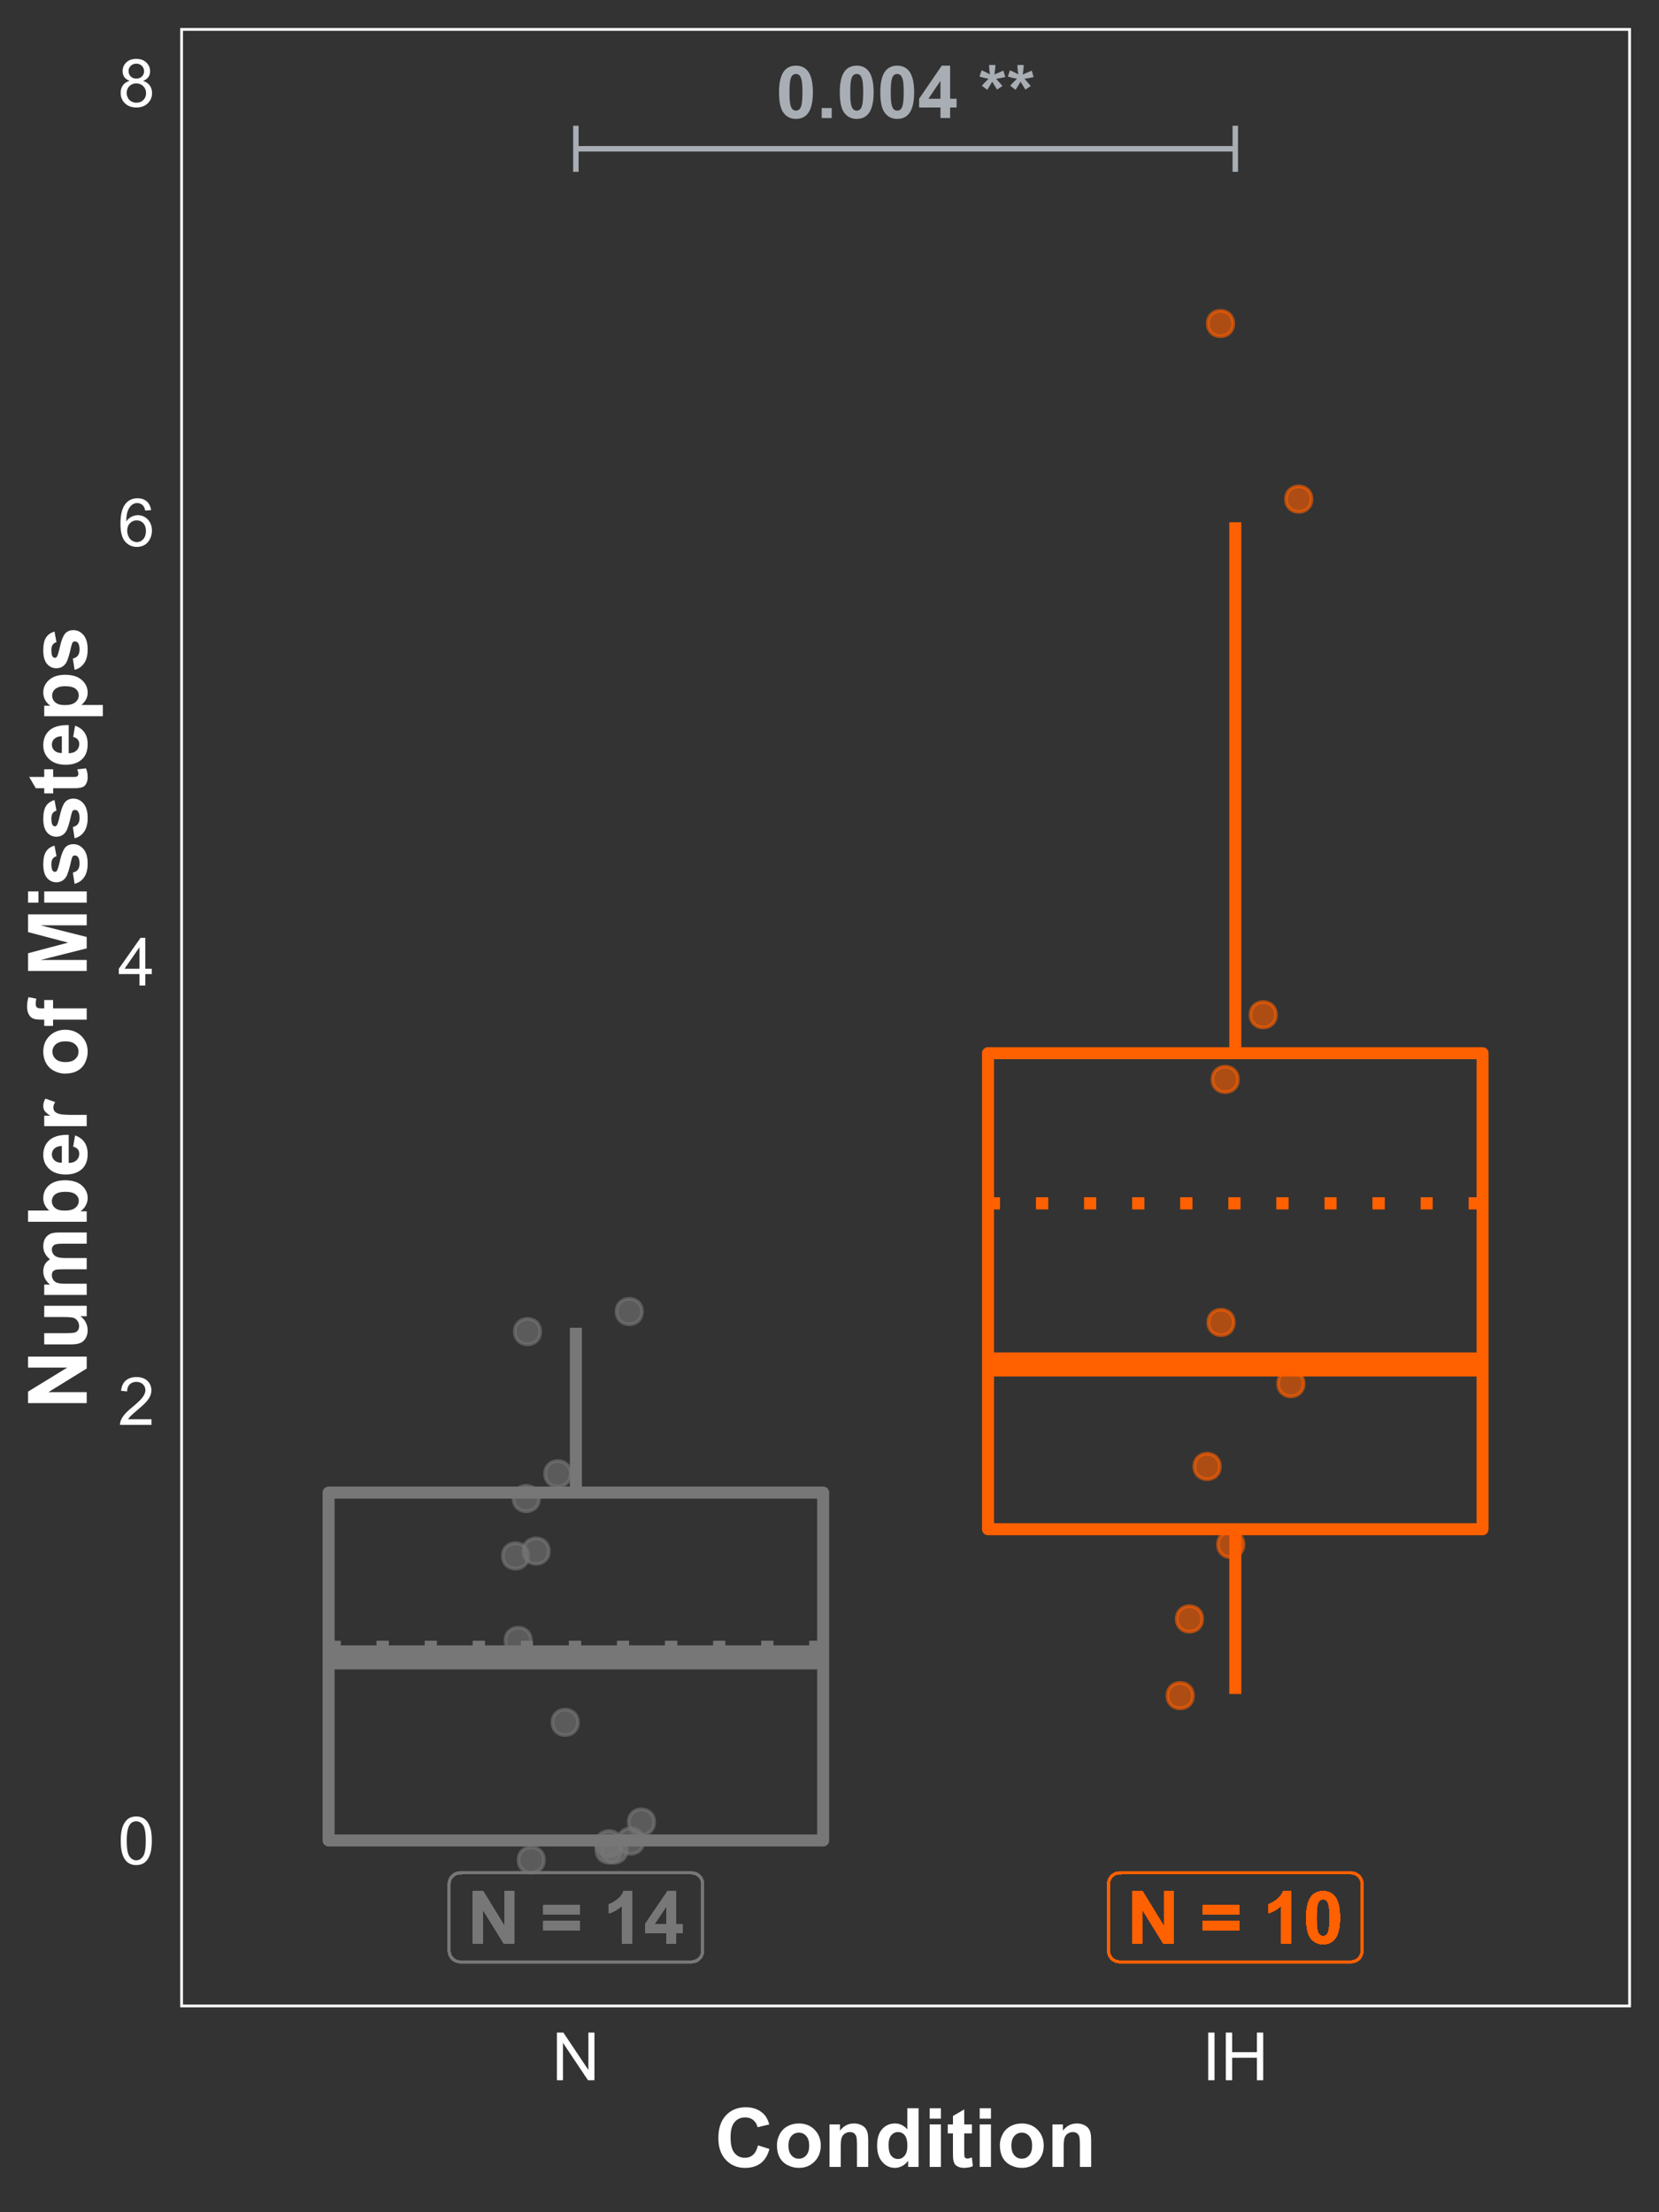 <?xml version="1.0" encoding="UTF-8"?>
<svg xmlns="http://www.w3.org/2000/svg" xmlns:xlink="http://www.w3.org/1999/xlink" width="324pt" height="432pt" viewBox="0 0 324 432" version="1.1">
<rect x="0" y="0" width="324" height="432" fill="#333333" stroke="none"/>
<defs>
<g>
<symbol overflow="visible" id="glyph0-0">
<path style="stroke:none;" d="M 1.777 0 L 1.777 -8.891 L 8.891 -8.891 L 8.891 0 Z M 2 -0.223 L 8.668 -0.223 L 8.668 -8.668 L 2 -8.668 Z M 2 -0.223 "/>
</symbol>
<symbol overflow="visible" id="glyph0-1">
<path style="stroke:none;" d="M 3.902 -10.227 C 4.887 -10.223 5.656 -9.871 6.219 -9.168 C 6.875 -8.332 7.207 -6.949 7.211 -5.023 C 7.207 -3.094 6.875 -1.711 6.211 -0.867 C 5.656 -0.176 4.887 0.168 3.902 0.172 C 2.91 0.168 2.109 -0.207 1.508 -0.969 C 0.898 -1.727 0.598 -3.086 0.598 -5.043 C 0.598 -6.957 0.93 -8.336 1.598 -9.184 C 2.148 -9.875 2.918 -10.223 3.902 -10.227 Z M 3.902 -8.605 C 3.668 -8.602 3.457 -8.527 3.27 -8.379 C 3.082 -8.23 2.938 -7.961 2.84 -7.57 C 2.703 -7.066 2.637 -6.215 2.641 -5.023 C 2.637 -3.824 2.695 -3.004 2.82 -2.559 C 2.938 -2.109 3.09 -1.812 3.273 -1.668 C 3.457 -1.516 3.668 -1.441 3.902 -1.445 C 4.137 -1.441 4.348 -1.516 4.535 -1.668 C 4.719 -1.816 4.859 -2.086 4.965 -2.48 C 5.098 -2.977 5.168 -3.824 5.168 -5.023 C 5.168 -6.215 5.105 -7.035 4.988 -7.484 C 4.863 -7.93 4.711 -8.23 4.531 -8.379 C 4.344 -8.527 4.137 -8.602 3.902 -8.605 Z M 3.902 -8.605 "/>
</symbol>
<symbol overflow="visible" id="glyph0-2">
<path style="stroke:none;" d="M 1.02 0 L 1.02 -1.953 L 2.973 -1.953 L 2.973 0 Z M 1.02 0 "/>
</symbol>
<symbol overflow="visible" id="glyph0-3">
<path style="stroke:none;" d="M 4.434 0 L 4.434 -2.051 L 0.266 -2.051 L 0.266 -3.758 L 4.684 -10.227 L 6.32 -10.227 L 6.32 -3.766 L 7.586 -3.766 L 7.586 -2.051 L 6.32 -2.051 L 6.32 0 Z M 4.434 -3.766 L 4.434 -7.246 L 2.09 -3.766 Z M 4.434 -3.766 "/>
</symbol>
<symbol overflow="visible" id="glyph0-4">
<path style="stroke:none;" d=""/>
</symbol>
<symbol overflow="visible" id="glyph0-5">
<path style="stroke:none;" d="M 1.703 -5.5 L 0.652 -6.312 C 0.98 -6.688 1.328 -7.047 1.695 -7.391 C 1.836 -7.523 1.926 -7.613 1.965 -7.656 C 1.848 -7.672 1.52 -7.746 0.973 -7.883 C 0.578 -7.977 0.316 -8.051 0.195 -8.098 L 0.605 -9.32 C 1.207 -9.074 1.75 -8.805 2.23 -8.508 C 2.117 -9.262 2.062 -9.875 2.062 -10.355 L 3.301 -10.355 C 3.297 -10.016 3.234 -9.398 3.113 -8.496 C 3.199 -8.531 3.398 -8.621 3.711 -8.766 C 4.125 -8.953 4.512 -9.113 4.863 -9.254 L 5.23 -7.996 C 4.715 -7.875 4.121 -7.762 3.445 -7.656 L 4.277 -6.719 C 4.441 -6.527 4.574 -6.371 4.676 -6.25 L 3.613 -5.551 L 2.676 -7.098 C 2.391 -6.594 2.066 -6.062 1.703 -5.5 Z M 1.703 -5.5 "/>
</symbol>
<symbol overflow="visible" id="glyph0-6">
<path style="stroke:none;" d="M 1.055 0 L 1.055 -10.184 L 3.055 -10.184 L 7.223 -3.383 L 7.223 -10.184 L 9.133 -10.184 L 9.133 0 L 7.07 0 L 2.965 -6.641 L 2.965 0 Z M 1.055 0 "/>
</symbol>
<symbol overflow="visible" id="glyph0-7">
<path style="stroke:none;" d="M 0.59 -5.668 L 0.59 -7.461 L 7.711 -7.461 L 7.711 -5.668 Z M 0.59 -2.586 L 0.59 -4.383 L 7.711 -4.383 L 7.711 -2.586 Z M 0.59 -2.586 "/>
</symbol>
<symbol overflow="visible" id="glyph0-8">
<path style="stroke:none;" d="M 5.598 0 L 3.648 0 L 3.648 -7.355 C 2.934 -6.684 2.094 -6.191 1.125 -5.875 L 1.125 -7.648 C 1.633 -7.812 2.184 -8.129 2.785 -8.594 C 3.379 -9.059 3.789 -9.602 4.016 -10.227 L 5.598 -10.227 Z M 5.598 0 "/>
</symbol>
<symbol overflow="visible" id="glyph1-0">
<path style="stroke:none;" d="M 1.625 0 L 1.625 -8.125 L 8.125 -8.125 L 8.125 0 Z M 1.828 -0.203 L 7.922 -0.203 L 7.922 -7.922 L 1.828 -7.922 Z M 1.828 -0.203 "/>
</symbol>
<symbol overflow="visible" id="glyph1-1">
<path style="stroke:none;" d="M 0.539 -4.59 C 0.539 -5.684 0.652 -6.57 0.879 -7.242 C 1.105 -7.914 1.441 -8.43 1.887 -8.797 C 2.332 -9.156 2.895 -9.34 3.574 -9.344 C 4.074 -9.34 4.512 -9.238 4.887 -9.043 C 5.262 -8.84 5.57 -8.551 5.82 -8.172 C 6.062 -7.793 6.258 -7.332 6.398 -6.789 C 6.539 -6.242 6.609 -5.508 6.609 -4.59 C 6.609 -3.496 6.496 -2.617 6.27 -1.945 C 6.043 -1.273 5.707 -0.754 5.262 -0.387 C 4.816 -0.023 4.254 0.156 3.574 0.16 C 2.676 0.156 1.969 -0.16 1.461 -0.805 C 0.844 -1.578 0.539 -2.84 0.539 -4.59 Z M 1.715 -4.59 C 1.711 -3.059 1.891 -2.043 2.25 -1.539 C 2.605 -1.031 3.047 -0.777 3.574 -0.781 C 4.098 -0.777 4.535 -1.031 4.895 -1.543 C 5.25 -2.047 5.43 -3.062 5.434 -4.59 C 5.43 -6.117 5.25 -7.137 4.895 -7.641 C 4.535 -8.145 4.094 -8.395 3.562 -8.398 C 3.035 -8.395 2.613 -8.172 2.305 -7.73 C 1.906 -7.16 1.711 -6.113 1.715 -4.59 Z M 1.715 -4.59 "/>
</symbol>
<symbol overflow="visible" id="glyph1-2">
<path style="stroke:none;" d="M 6.543 -1.098 L 6.543 0 L 0.395 0 C 0.383 -0.273 0.43 -0.535 0.527 -0.793 C 0.684 -1.207 0.934 -1.621 1.277 -2.031 C 1.621 -2.434 2.117 -2.902 2.773 -3.441 C 3.781 -4.266 4.465 -4.922 4.824 -5.41 C 5.176 -5.891 5.355 -6.352 5.359 -6.785 C 5.355 -7.238 5.191 -7.617 4.871 -7.93 C 4.543 -8.238 4.121 -8.395 3.605 -8.398 C 3.051 -8.395 2.613 -8.23 2.285 -7.902 C 1.953 -7.57 1.785 -7.113 1.785 -6.531 L 0.609 -6.652 C 0.688 -7.523 0.988 -8.191 1.516 -8.652 C 2.039 -9.109 2.746 -9.34 3.633 -9.344 C 4.523 -9.34 5.227 -9.094 5.75 -8.602 C 6.266 -8.105 6.527 -7.492 6.531 -6.762 C 6.527 -6.387 6.449 -6.02 6.301 -5.66 C 6.145 -5.301 5.895 -4.922 5.543 -4.523 C 5.191 -4.125 4.602 -3.578 3.781 -2.887 C 3.094 -2.309 2.656 -1.918 2.461 -1.715 C 2.266 -1.508 2.105 -1.301 1.98 -1.098 Z M 6.543 -1.098 "/>
</symbol>
<symbol overflow="visible" id="glyph1-3">
<path style="stroke:none;" d="M 4.203 0 L 4.203 -2.227 L 0.164 -2.227 L 0.164 -3.273 L 4.41 -9.305 L 5.344 -9.305 L 5.344 -3.273 L 6.602 -3.273 L 6.602 -2.227 L 5.344 -2.227 L 5.344 0 Z M 4.203 -3.273 L 4.203 -7.473 L 1.289 -3.273 Z M 4.203 -3.273 "/>
</symbol>
<symbol overflow="visible" id="glyph1-4">
<path style="stroke:none;" d="M 6.469 -7.027 L 5.332 -6.938 C 5.23 -7.383 5.086 -7.707 4.898 -7.914 C 4.59 -8.238 4.207 -8.402 3.758 -8.406 C 3.391 -8.402 3.074 -8.301 2.801 -8.102 C 2.438 -7.836 2.152 -7.453 1.945 -6.949 C 1.738 -6.445 1.629 -5.727 1.625 -4.797 C 1.898 -5.215 2.234 -5.527 2.633 -5.73 C 3.027 -5.934 3.445 -6.035 3.883 -6.035 C 4.645 -6.035 5.293 -5.754 5.828 -5.195 C 6.363 -4.633 6.633 -3.91 6.633 -3.023 C 6.633 -2.438 6.504 -1.891 6.254 -1.391 C 6 -0.887 5.656 -0.504 5.219 -0.238 C 4.777 0.027 4.277 0.156 3.719 0.16 C 2.766 0.156 1.988 -0.191 1.391 -0.891 C 0.785 -1.59 0.484 -2.742 0.488 -4.355 C 0.484 -6.148 0.816 -7.457 1.484 -8.277 C 2.062 -8.984 2.844 -9.34 3.828 -9.344 C 4.555 -9.34 5.156 -9.133 5.625 -8.727 C 6.094 -8.312 6.375 -7.746 6.469 -7.027 Z M 1.805 -3.016 C 1.805 -2.621 1.887 -2.242 2.055 -1.883 C 2.219 -1.52 2.453 -1.246 2.754 -1.062 C 3.055 -0.871 3.367 -0.777 3.699 -0.781 C 4.18 -0.777 4.598 -0.973 4.945 -1.363 C 5.289 -1.75 5.461 -2.281 5.465 -2.953 C 5.461 -3.594 5.289 -4.098 4.949 -4.473 C 4.605 -4.84 4.176 -5.027 3.656 -5.027 C 3.141 -5.027 2.703 -4.84 2.344 -4.473 C 1.984 -4.098 1.805 -3.613 1.805 -3.016 Z M 1.805 -3.016 "/>
</symbol>
<symbol overflow="visible" id="glyph1-5">
<path style="stroke:none;" d="M 2.297 -5.047 C 1.82 -5.215 1.469 -5.465 1.242 -5.789 C 1.016 -6.109 0.902 -6.492 0.902 -6.945 C 0.902 -7.617 1.145 -8.188 1.629 -8.652 C 2.113 -9.109 2.762 -9.34 3.574 -9.344 C 4.387 -9.34 5.039 -9.105 5.535 -8.637 C 6.027 -8.164 6.273 -7.59 6.277 -6.914 C 6.273 -6.48 6.16 -6.102 5.938 -5.785 C 5.707 -5.461 5.363 -5.215 4.906 -5.047 C 5.477 -4.855 5.914 -4.555 6.211 -4.145 C 6.508 -3.727 6.656 -3.234 6.66 -2.66 C 6.656 -1.863 6.375 -1.191 5.812 -0.652 C 5.25 -0.109 4.508 0.156 3.594 0.16 C 2.672 0.156 1.934 -0.113 1.371 -0.656 C 0.809 -1.199 0.527 -1.875 0.527 -2.691 C 0.527 -3.293 0.68 -3.801 0.984 -4.211 C 1.289 -4.617 1.727 -4.895 2.297 -5.047 Z M 2.07 -6.984 C 2.066 -6.539 2.211 -6.176 2.496 -5.902 C 2.777 -5.621 3.145 -5.484 3.598 -5.484 C 4.035 -5.484 4.395 -5.621 4.68 -5.898 C 4.957 -6.176 5.098 -6.516 5.102 -6.918 C 5.098 -7.336 4.953 -7.688 4.668 -7.977 C 4.375 -8.258 4.016 -8.402 3.586 -8.406 C 3.148 -8.402 2.785 -8.262 2.5 -7.984 C 2.211 -7.703 2.066 -7.371 2.07 -6.984 Z M 1.703 -2.684 C 1.699 -2.355 1.777 -2.039 1.934 -1.738 C 2.086 -1.43 2.312 -1.195 2.621 -1.031 C 2.922 -0.863 3.25 -0.777 3.605 -0.781 C 4.148 -0.777 4.602 -0.953 4.957 -1.309 C 5.312 -1.656 5.488 -2.105 5.492 -2.648 C 5.488 -3.195 5.305 -3.648 4.941 -4.012 C 4.57 -4.367 4.113 -4.547 3.566 -4.551 C 3.027 -4.547 2.582 -4.367 2.23 -4.016 C 1.875 -3.656 1.699 -3.215 1.703 -2.684 Z M 1.703 -2.684 "/>
</symbol>
<symbol overflow="visible" id="glyph1-6">
<path style="stroke:none;" d="M 0.992 0 L 0.992 -9.305 L 2.254 -9.305 L 7.141 -2 L 7.141 -9.305 L 8.32 -9.305 L 8.32 0 L 7.059 0 L 2.172 -7.312 L 2.172 0 Z M 0.992 0 "/>
</symbol>
<symbol overflow="visible" id="glyph1-7">
<path style="stroke:none;" d="M 1.211 0 L 1.211 -9.305 L 2.445 -9.305 L 2.445 0 Z M 1.211 0 "/>
</symbol>
<symbol overflow="visible" id="glyph1-8">
<path style="stroke:none;" d="M 1.039 0 L 1.039 -9.305 L 2.273 -9.305 L 2.273 -5.484 L 7.109 -5.484 L 7.109 -9.305 L 8.34 -9.305 L 8.34 0 L 7.109 0 L 7.109 -4.387 L 2.273 -4.387 L 2.273 0 Z M 1.039 0 "/>
</symbol>
<symbol overflow="visible" id="glyph2-0">
<path style="stroke:none;" d="M 2 0 L 2 -10 L 10 -10 L 10 0 Z M 2.25 -0.25 L 9.75 -0.25 L 9.75 -9.75 L 2.25 -9.75 Z M 2.25 -0.25 "/>
</symbol>
<symbol overflow="visible" id="glyph2-1">
<path style="stroke:none;" d="M 8.492 -4.211 L 10.734 -3.5 C 10.391 -2.246 9.816 -1.32 9.02 -0.715 C 8.215 -0.109 7.203 0.191 5.977 0.195 C 4.453 0.191 3.203 -0.324 2.227 -1.363 C 1.246 -2.398 0.754 -3.82 0.758 -5.625 C 0.754 -7.531 1.246 -9.012 2.234 -10.066 C 3.215 -11.121 4.512 -11.648 6.117 -11.648 C 7.516 -11.648 8.652 -11.234 9.531 -10.406 C 10.051 -9.914 10.441 -9.211 10.703 -8.297 L 8.414 -7.75 C 8.277 -8.34 7.992 -8.809 7.566 -9.156 C 7.133 -9.496 6.613 -9.668 6 -9.672 C 5.148 -9.668 4.457 -9.363 3.934 -8.758 C 3.402 -8.145 3.141 -7.156 3.141 -5.797 C 3.141 -4.344 3.398 -3.312 3.922 -2.703 C 4.438 -2.086 5.117 -1.781 5.953 -1.781 C 6.566 -1.781 7.094 -1.977 7.539 -2.367 C 7.98 -2.758 8.297 -3.371 8.492 -4.211 Z M 8.492 -4.211 "/>
</symbol>
<symbol overflow="visible" id="glyph2-2">
<path style="stroke:none;" d="M 0.641 -4.266 C 0.637 -4.992 0.816 -5.695 1.18 -6.383 C 1.535 -7.062 2.047 -7.586 2.707 -7.945 C 3.363 -8.305 4.098 -8.484 4.914 -8.484 C 6.168 -8.484 7.195 -8.074 8 -7.262 C 8.797 -6.441 9.199 -5.414 9.203 -4.172 C 9.199 -2.914 8.793 -1.871 7.988 -1.051 C 7.176 -0.223 6.156 0.188 4.93 0.188 C 4.164 0.188 3.441 0.016 2.754 -0.328 C 2.062 -0.672 1.535 -1.176 1.18 -1.84 C 0.816 -2.504 0.637 -3.312 0.641 -4.266 Z M 2.891 -4.148 C 2.887 -3.324 3.082 -2.691 3.477 -2.258 C 3.863 -1.816 4.348 -1.598 4.922 -1.602 C 5.492 -1.598 5.973 -1.816 6.363 -2.258 C 6.75 -2.691 6.941 -3.328 6.945 -4.164 C 6.941 -4.973 6.75 -5.598 6.363 -6.039 C 5.973 -6.473 5.492 -6.691 4.922 -6.695 C 4.348 -6.691 3.863 -6.473 3.477 -6.039 C 3.082 -5.598 2.887 -4.969 2.891 -4.148 Z M 2.891 -4.148 "/>
</symbol>
<symbol overflow="visible" id="glyph2-3">
<path style="stroke:none;" d="M 8.695 0 L 6.5 0 L 6.5 -4.234 C 6.496 -5.129 6.449 -5.707 6.359 -5.973 C 6.262 -6.23 6.109 -6.438 5.902 -6.586 C 5.688 -6.73 5.434 -6.801 5.141 -6.805 C 4.758 -6.801 4.418 -6.699 4.117 -6.492 C 3.812 -6.281 3.605 -6.004 3.496 -5.664 C 3.383 -5.316 3.328 -4.68 3.328 -3.758 L 3.328 0 L 1.133 0 L 1.133 -8.297 L 3.172 -8.297 L 3.172 -7.078 C 3.891 -8.016 4.805 -8.484 5.906 -8.484 C 6.391 -8.484 6.832 -8.395 7.234 -8.223 C 7.633 -8.043 7.938 -7.82 8.145 -7.555 C 8.348 -7.281 8.488 -6.977 8.574 -6.633 C 8.652 -6.289 8.695 -5.797 8.695 -5.156 Z M 8.695 0 "/>
</symbol>
<symbol overflow="visible" id="glyph2-4">
<path style="stroke:none;" d="M 8.758 0 L 6.719 0 L 6.719 -1.219 C 6.379 -0.742 5.98 -0.387 5.52 -0.16 C 5.059 0.074 4.594 0.188 4.125 0.188 C 3.172 0.188 2.355 -0.195 1.676 -0.965 C 0.996 -1.73 0.656 -2.801 0.656 -4.18 C 0.656 -5.582 0.984 -6.652 1.648 -7.387 C 2.305 -8.117 3.141 -8.484 4.156 -8.484 C 5.078 -8.484 5.883 -8.098 6.562 -7.328 L 6.562 -11.453 L 8.758 -11.453 Z M 2.898 -4.328 C 2.895 -3.441 3.016 -2.801 3.266 -2.406 C 3.617 -1.832 4.113 -1.547 4.75 -1.547 C 5.254 -1.547 5.684 -1.762 6.039 -2.191 C 6.391 -2.621 6.566 -3.262 6.57 -4.117 C 6.566 -5.066 6.395 -5.754 6.055 -6.176 C 5.707 -6.594 5.27 -6.801 4.734 -6.805 C 4.211 -6.801 3.773 -6.594 3.426 -6.184 C 3.07 -5.766 2.895 -5.148 2.898 -4.328 Z M 2.898 -4.328 "/>
</symbol>
<symbol overflow="visible" id="glyph2-5">
<path style="stroke:none;" d="M 1.148 -9.422 L 1.148 -11.453 L 3.344 -11.453 L 3.344 -9.422 Z M 1.148 0 L 1.148 -8.297 L 3.344 -8.297 L 3.344 0 Z M 1.148 0 "/>
</symbol>
<symbol overflow="visible" id="glyph2-6">
<path style="stroke:none;" d="M 4.953 -8.297 L 4.953 -6.547 L 3.453 -6.547 L 3.453 -3.203 C 3.449 -2.523 3.465 -2.129 3.496 -2.02 C 3.523 -1.906 3.59 -1.812 3.691 -1.742 C 3.793 -1.664 3.914 -1.629 4.062 -1.633 C 4.262 -1.629 4.559 -1.699 4.945 -1.844 L 5.133 -0.141 C 4.621 0.078 4.043 0.188 3.398 0.188 C 3 0.188 2.641 0.121 2.328 -0.012 C 2.008 -0.145 1.777 -0.316 1.629 -0.527 C 1.48 -0.738 1.375 -1.023 1.32 -1.383 C 1.27 -1.637 1.246 -2.152 1.25 -2.93 L 1.25 -6.547 L 0.242 -6.547 L 0.242 -8.297 L 1.25 -8.297 L 1.25 -9.945 L 3.453 -11.227 L 3.453 -8.297 Z M 4.953 -8.297 "/>
</symbol>
<symbol overflow="visible" id="glyph3-0">
<path style="stroke:none;" d="M 0 -2 L -10 -2 L -10 -10 L 0 -10 Z M -0.25 -2.25 L -0.25 -9.75 L -9.75 -9.75 L -9.75 -2.25 Z M -0.25 -2.25 "/>
</symbol>
<symbol overflow="visible" id="glyph3-1">
<path style="stroke:none;" d="M 0 -1.188 L -11.453 -1.188 L -11.453 -3.438 L -3.805 -8.125 L -11.453 -8.125 L -11.453 -10.273 L 0 -10.273 L 0 -7.953 L -7.469 -3.336 L 0 -3.336 Z M 0 -1.188 "/>
</symbol>
<symbol overflow="visible" id="glyph3-2">
<path style="stroke:none;" d="M 0 -6.609 L -1.242 -6.609 C -0.797 -6.305 -0.445 -5.906 -0.195 -5.418 C 0.062 -4.922 0.188 -4.402 0.188 -3.859 C 0.188 -3.301 0.066 -2.801 -0.18 -2.359 C -0.422 -1.914 -0.766 -1.594 -1.211 -1.398 C -1.652 -1.199 -2.266 -1.102 -3.047 -1.102 L -8.297 -1.102 L -8.297 -3.297 L -4.484 -3.297 C -3.312 -3.293 -2.598 -3.332 -2.34 -3.418 C -2.074 -3.496 -1.867 -3.645 -1.715 -3.859 C -1.559 -4.07 -1.48 -4.34 -1.484 -4.672 C -1.48 -5.043 -1.586 -5.379 -1.793 -5.68 C -1.996 -5.973 -2.25 -6.176 -2.559 -6.289 C -2.859 -6.395 -3.605 -6.449 -4.797 -6.453 L -8.297 -6.453 L -8.297 -8.648 L 0 -8.648 Z M 0 -6.609 "/>
</symbol>
<symbol overflow="visible" id="glyph3-3">
<path style="stroke:none;" d="M -8.297 -0.984 L -8.297 -3.008 L -7.164 -3.008 C -8.043 -3.727 -8.484 -4.59 -8.484 -5.594 C -8.484 -6.121 -8.375 -6.582 -8.156 -6.977 C -7.938 -7.363 -7.605 -7.684 -7.164 -7.938 C -7.605 -8.301 -7.938 -8.695 -8.156 -9.117 C -8.375 -9.539 -8.484 -9.988 -8.484 -10.469 C -8.484 -11.074 -8.359 -11.59 -8.113 -12.016 C -7.863 -12.434 -7.5 -12.75 -7.023 -12.961 C -6.668 -13.109 -6.094 -13.184 -5.305 -13.188 L 0 -13.188 L 0 -10.992 L -4.742 -10.992 C -5.562 -10.992 -6.094 -10.914 -6.336 -10.766 C -6.645 -10.559 -6.801 -10.246 -6.805 -9.828 C -6.801 -9.516 -6.707 -9.227 -6.523 -8.961 C -6.332 -8.688 -6.059 -8.492 -5.699 -8.375 C -5.336 -8.25 -4.766 -8.191 -3.984 -8.195 L 0 -8.195 L 0 -6 L -4.547 -6 C -5.352 -6 -5.871 -5.961 -6.109 -5.883 C -6.34 -5.805 -6.516 -5.684 -6.633 -5.52 C -6.746 -5.355 -6.801 -5.133 -6.805 -4.852 C -6.801 -4.512 -6.711 -4.207 -6.531 -3.938 C -6.348 -3.664 -6.086 -3.469 -5.742 -3.355 C -5.398 -3.234 -4.828 -3.176 -4.031 -3.18 L 0 -3.18 L 0 -0.984 Z M -8.297 -0.984 "/>
</symbol>
<symbol overflow="visible" id="glyph3-4">
<path style="stroke:none;" d="M 0 -1.055 L -11.453 -1.055 L -11.453 -3.25 L -7.328 -3.25 C -8.098 -3.926 -8.484 -4.727 -8.484 -5.656 C -8.484 -6.664 -8.117 -7.5 -7.387 -8.164 C -6.652 -8.82 -5.602 -9.152 -4.234 -9.156 C -2.816 -9.152 -1.727 -8.816 -0.961 -8.145 C -0.195 -7.469 0.188 -6.648 0.188 -5.688 C 0.188 -5.211 0.07 -4.742 -0.168 -4.285 C -0.402 -3.82 -0.754 -3.426 -1.219 -3.094 L 0 -3.094 Z M -4.328 -3.234 C -3.465 -3.234 -2.828 -3.367 -2.422 -3.641 C -1.836 -4.016 -1.547 -4.523 -1.547 -5.156 C -1.547 -5.641 -1.754 -6.051 -2.168 -6.395 C -2.582 -6.73 -3.234 -6.902 -4.125 -6.906 C -5.07 -6.902 -5.754 -6.73 -6.176 -6.391 C -6.594 -6.043 -6.801 -5.602 -6.805 -5.07 C -6.801 -4.539 -6.598 -4.102 -6.191 -3.758 C -5.781 -3.406 -5.16 -3.234 -4.328 -3.234 Z M -4.328 -3.234 "/>
</symbol>
<symbol overflow="visible" id="glyph3-5">
<path style="stroke:none;" d="M -2.641 -5.953 L -2.273 -8.141 C -1.469 -7.855 -0.855 -7.414 -0.441 -6.809 C -0.02 -6.199 0.188 -5.438 0.188 -4.531 C 0.188 -3.086 -0.281 -2.02 -1.227 -1.328 C -1.977 -0.777 -2.93 -0.504 -4.086 -0.508 C -5.457 -0.504 -6.535 -0.863 -7.316 -1.586 C -8.094 -2.301 -8.484 -3.211 -8.484 -4.312 C -8.484 -5.547 -8.074 -6.52 -7.262 -7.234 C -6.441 -7.945 -5.195 -8.285 -3.516 -8.258 L -3.516 -2.758 C -2.863 -2.77 -2.355 -2.945 -1.996 -3.289 C -1.633 -3.625 -1.453 -4.047 -1.453 -4.555 C -1.453 -4.895 -1.547 -5.184 -1.734 -5.422 C -1.922 -5.652 -2.223 -5.832 -2.641 -5.953 Z M -4.859 -6.078 C -5.492 -6.059 -5.977 -5.895 -6.309 -5.586 C -6.637 -5.27 -6.801 -4.891 -6.805 -4.445 C -6.801 -3.965 -6.629 -3.57 -6.281 -3.258 C -5.93 -2.945 -5.453 -2.789 -4.859 -2.797 Z M -4.859 -6.078 "/>
</symbol>
<symbol overflow="visible" id="glyph3-6">
<path style="stroke:none;" d="M 0 -3.25 L 0 -1.055 L -8.297 -1.055 L -8.297 -3.094 L -7.117 -3.094 C -7.672 -3.441 -8.039 -3.754 -8.219 -4.035 C -8.395 -4.312 -8.484 -4.629 -8.484 -4.984 C -8.484 -5.48 -8.344 -5.961 -8.07 -6.43 L -6.156 -5.75 C -6.395 -5.375 -6.516 -5.031 -6.516 -4.719 C -6.516 -4.406 -6.43 -4.148 -6.262 -3.938 C -6.09 -3.723 -5.785 -3.555 -5.344 -3.434 C -4.898 -3.309 -3.969 -3.246 -2.562 -3.25 Z M 0 -3.25 "/>
</symbol>
<symbol overflow="visible" id="glyph3-7">
<path style="stroke:none;" d="M -4.266 -0.641 C -4.992 -0.637 -5.695 -0.816 -6.383 -1.18 C -7.062 -1.535 -7.586 -2.047 -7.945 -2.707 C -8.305 -3.363 -8.484 -4.098 -8.484 -4.914 C -8.484 -6.168 -8.074 -7.195 -7.262 -8 C -6.441 -8.797 -5.414 -9.199 -4.172 -9.203 C -2.914 -9.199 -1.871 -8.793 -1.051 -7.988 C -0.223 -7.176 0.188 -6.156 0.188 -4.93 C 0.188 -4.164 0.016 -3.441 -0.328 -2.754 C -0.672 -2.062 -1.176 -1.535 -1.84 -1.18 C -2.504 -0.816 -3.312 -0.637 -4.266 -0.641 Z M -4.148 -2.891 C -3.324 -2.887 -2.691 -3.082 -2.258 -3.477 C -1.816 -3.863 -1.598 -4.348 -1.602 -4.922 C -1.598 -5.492 -1.816 -5.973 -2.258 -6.363 C -2.691 -6.75 -3.328 -6.941 -4.164 -6.945 C -4.973 -6.941 -5.598 -6.75 -6.039 -6.363 C -6.473 -5.973 -6.691 -5.492 -6.695 -4.922 C -6.691 -4.348 -6.473 -3.863 -6.039 -3.477 C -5.598 -3.082 -4.969 -2.887 -4.148 -2.891 Z M -4.148 -2.891 "/>
</symbol>
<symbol overflow="visible" id="glyph3-8">
<path style="stroke:none;" d="M -8.297 -0.188 L -8.297 -1.406 L -8.922 -1.406 C -9.617 -1.406 -10.137 -1.48 -10.484 -1.629 C -10.824 -1.777 -11.105 -2.051 -11.324 -2.449 C -11.539 -2.848 -11.648 -3.352 -11.648 -3.961 C -11.648 -4.586 -11.555 -5.195 -11.367 -5.797 L -9.836 -5.5 C -9.918 -5.148 -9.961 -4.812 -9.961 -4.492 C -9.961 -4.172 -9.887 -3.945 -9.738 -3.809 C -9.59 -3.668 -9.305 -3.598 -8.883 -3.602 L -8.297 -3.602 L -8.297 -5.242 L -6.57 -5.242 L -6.57 -3.602 L 0 -3.602 L 0 -1.406 L -6.57 -1.406 L -6.57 -0.188 Z M -8.297 -0.188 "/>
</symbol>
<symbol overflow="visible" id="glyph3-9">
<path style="stroke:none;" d="M 0 -1.133 L -11.453 -1.133 L -11.453 -4.594 L -3.641 -6.672 L -11.453 -8.727 L -11.453 -12.195 L 0 -12.195 L 0 -10.047 L -9.016 -10.047 L 0 -7.773 L 0 -5.547 L -9.016 -3.281 L 0 -3.281 Z M 0 -1.133 "/>
</symbol>
<symbol overflow="visible" id="glyph3-10">
<path style="stroke:none;" d="M -9.422 -1.148 L -11.453 -1.148 L -11.453 -3.344 L -9.422 -3.344 Z M 0 -1.148 L -8.297 -1.148 L -8.297 -3.344 L 0 -3.344 Z M 0 -1.148 "/>
</symbol>
<symbol overflow="visible" id="glyph3-11">
<path style="stroke:none;" d="M -2.367 -0.375 L -2.703 -2.578 C -2.273 -2.672 -1.949 -2.859 -1.73 -3.148 C -1.504 -3.43 -1.395 -3.832 -1.398 -4.352 C -1.395 -4.918 -1.5 -5.344 -1.711 -5.633 C -1.855 -5.82 -2.051 -5.918 -2.297 -5.922 C -2.461 -5.918 -2.598 -5.867 -2.711 -5.766 C -2.812 -5.656 -2.91 -5.41 -3 -5.031 C -3.391 -3.258 -3.746 -2.137 -4.07 -1.664 C -4.516 -1.008 -5.137 -0.68 -5.938 -0.68 C -6.652 -0.68 -7.258 -0.961 -7.75 -1.531 C -8.238 -2.094 -8.484 -2.977 -8.484 -4.172 C -8.484 -5.305 -8.297 -6.148 -7.93 -6.703 C -7.555 -7.254 -7.008 -7.633 -6.289 -7.844 L -5.906 -5.773 C -6.227 -5.68 -6.473 -5.512 -6.648 -5.27 C -6.816 -5.02 -6.902 -4.668 -6.906 -4.211 C -6.902 -3.629 -6.82 -3.215 -6.664 -2.969 C -6.547 -2.801 -6.398 -2.719 -6.219 -2.719 C -6.059 -2.719 -5.926 -2.789 -5.82 -2.938 C -5.672 -3.133 -5.469 -3.816 -5.203 -4.988 C -4.938 -6.152 -4.609 -6.969 -4.227 -7.438 C -3.832 -7.891 -3.289 -8.121 -2.594 -8.125 C -1.832 -8.121 -1.18 -7.805 -0.633 -7.172 C -0.086 -6.535 0.188 -5.594 0.188 -4.352 C 0.188 -3.219 -0.039 -2.324 -0.5 -1.668 C -0.953 -1.008 -1.578 -0.578 -2.367 -0.375 Z M -2.367 -0.375 "/>
</symbol>
<symbol overflow="visible" id="glyph3-12">
<path style="stroke:none;" d="M -8.297 -4.953 L -6.547 -4.953 L -6.547 -3.453 L -3.203 -3.453 C -2.523 -3.449 -2.129 -3.465 -2.02 -3.496 C -1.906 -3.523 -1.812 -3.59 -1.742 -3.691 C -1.664 -3.793 -1.629 -3.914 -1.633 -4.062 C -1.629 -4.262 -1.699 -4.559 -1.844 -4.945 L -0.141 -5.133 C 0.078 -4.621 0.188 -4.043 0.188 -3.398 C 0.188 -3 0.121 -2.641 -0.012 -2.328 C -0.145 -2.008 -0.316 -1.777 -0.527 -1.629 C -0.738 -1.48 -1.023 -1.375 -1.383 -1.32 C -1.637 -1.27 -2.152 -1.246 -2.93 -1.25 L -6.547 -1.25 L -6.547 -0.242 L -8.297 -0.242 L -8.297 -1.25 L -9.945 -1.25 L -11.227 -3.453 L -8.297 -3.453 Z M -8.297 -4.953 "/>
</symbol>
<symbol overflow="visible" id="glyph3-13">
<path style="stroke:none;" d="M -8.297 -1.086 L -8.297 -3.133 L -7.078 -3.133 C -7.492 -3.395 -7.828 -3.754 -8.094 -4.211 C -8.352 -4.66 -8.484 -5.164 -8.484 -5.719 C -8.484 -6.68 -8.105 -7.496 -7.352 -8.172 C -6.594 -8.84 -5.543 -9.176 -4.195 -9.18 C -2.809 -9.176 -1.73 -8.836 -0.965 -8.164 C -0.195 -7.484 0.188 -6.664 0.188 -5.703 C 0.188 -5.242 0.098 -4.828 -0.086 -4.457 C -0.266 -4.082 -0.578 -3.691 -1.023 -3.281 L 3.156 -3.281 L 3.156 -1.086 Z M -4.289 -3.258 C -3.355 -3.258 -2.664 -3.441 -2.223 -3.812 C -1.773 -4.18 -1.551 -4.629 -1.555 -5.164 C -1.551 -5.672 -1.758 -6.098 -2.168 -6.438 C -2.574 -6.773 -3.242 -6.941 -4.18 -6.945 C -5.047 -6.941 -5.695 -6.77 -6.117 -6.422 C -6.539 -6.07 -6.75 -5.637 -6.75 -5.125 C -6.75 -4.586 -6.543 -4.141 -6.129 -3.789 C -5.715 -3.434 -5.102 -3.258 -4.289 -3.258 Z M -4.289 -3.258 "/>
</symbol>
</g>
<clipPath id="clip1">
  <path d="M 35.199 5.48 L 318.52 5.48 L 318.52 391.988 L 35.199 391.988 Z M 35.199 5.48 "/>
</clipPath>
</defs>
<g id="surface3352">
<path style="fill:none;stroke-width:2.347;stroke-linecap:butt;stroke-linejoin:round;stroke:rgb(46.667%,46.667%,46.667%);stroke-opacity:1;stroke-miterlimit:10;" d="M 112.469 291.473 L 112.469 259.297 "/>
<path style="fill:none;stroke-width:2.347;stroke-linecap:butt;stroke-linejoin:round;stroke:rgb(46.667%,46.667%,46.667%);stroke-opacity:1;stroke-miterlimit:10;" d="M 112.469 359.402 L 112.469 359.402 "/>
<path style="fill:none;stroke-width:2.347;stroke-linecap:round;stroke-linejoin:round;stroke:rgb(46.667%,46.667%,46.667%);stroke-opacity:1;stroke-miterlimit:10;" d="M 64.176 291.473 L 64.176 359.402 L 160.762 359.402 L 160.762 291.473 Z M 64.176 291.473 "/>
<path style="fill:none;stroke-width:4.695;stroke-linecap:butt;stroke-linejoin:round;stroke:rgb(46.667%,46.667%,46.667%);stroke-opacity:1;stroke-miterlimit:10;" d="M 64.176 323.652 L 160.762 323.652 "/>
<path style="fill:none;stroke-width:2.347;stroke-linecap:butt;stroke-linejoin:round;stroke:rgb(100%,37.647%,0%);stroke-opacity:1;stroke-miterlimit:10;" d="M 241.25 205.668 L 241.25 101.988 "/>
<path style="fill:none;stroke-width:2.347;stroke-linecap:butt;stroke-linejoin:round;stroke:rgb(100%,37.647%,0%);stroke-opacity:1;stroke-miterlimit:10;" d="M 241.25 298.625 L 241.25 330.801 "/>
<path style="fill:none;stroke-width:2.347;stroke-linecap:round;stroke-linejoin:round;stroke:rgb(100%,37.647%,0%);stroke-opacity:1;stroke-miterlimit:10;" d="M 192.957 205.668 L 192.957 298.625 L 289.543 298.625 L 289.543 205.668 Z M 192.957 205.668 "/>
<path style="fill:none;stroke-width:4.695;stroke-linecap:butt;stroke-linejoin:round;stroke:rgb(100%,37.647%,0%);stroke-opacity:1;stroke-miterlimit:10;" d="M 192.957 266.449 L 289.543 266.449 "/>
<path style="fill:none;stroke-width:2.347;stroke-linecap:butt;stroke-linejoin:round;stroke:rgb(46.667%,46.667%,46.667%);stroke-opacity:1;stroke-dasharray:2.347,7.042;stroke-miterlimit:10;" d="M 64.176 321.609 L 160.762 321.609 "/>
<path style="fill:none;stroke-width:2.347;stroke-linecap:butt;stroke-linejoin:round;stroke:rgb(46.667%,46.667%,46.667%);stroke-opacity:1;stroke-dasharray:2.347,7.042;stroke-miterlimit:10;" d="M 112.469 321.609 L 112.469 321.609 "/>
<path style="fill:none;stroke-width:2.347;stroke-linecap:butt;stroke-linejoin:round;stroke:rgb(46.667%,46.667%,46.667%);stroke-opacity:1;stroke-dasharray:2.347,7.042;stroke-miterlimit:10;" d="M 64.176 321.609 L 160.762 321.609 "/>
<path style="fill:none;stroke-width:2.347;stroke-linecap:butt;stroke-linejoin:round;stroke:rgb(100%,37.647%,0%);stroke-opacity:1;stroke-dasharray:2.347,7.042;stroke-miterlimit:10;" d="M 192.957 234.984 L 289.543 234.984 "/>
<path style="fill:none;stroke-width:2.347;stroke-linecap:butt;stroke-linejoin:round;stroke:rgb(100%,37.647%,0%);stroke-opacity:1;stroke-dasharray:2.347,7.042;stroke-miterlimit:10;" d="M 241.25 234.984 L 241.25 234.984 "/>
<path style="fill:none;stroke-width:2.347;stroke-linecap:butt;stroke-linejoin:round;stroke:rgb(100%,37.647%,0%);stroke-opacity:1;stroke-dasharray:2.347,7.042;stroke-miterlimit:10;" d="M 192.957 234.984 L 289.543 234.984 "/>
<path style="fill-rule:nonzero;fill:rgb(46.667%,46.667%,46.667%);fill-opacity:0.6;stroke-width:0.709;stroke-linecap:round;stroke-linejoin:round;stroke:rgb(46.667%,46.667%,46.667%);stroke-opacity:0.6;stroke-miterlimit:10;" d="M 121.402 360.043 C 121.402 363.359 116.426 363.359 116.426 360.043 C 116.426 356.723 121.402 356.723 121.402 360.043 "/>
<path style="fill-rule:nonzero;fill:rgb(46.667%,46.667%,46.667%);fill-opacity:0.6;stroke-width:0.709;stroke-linecap:round;stroke-linejoin:round;stroke:rgb(46.667%,46.667%,46.667%);stroke-opacity:0.6;stroke-miterlimit:10;" d="M 103.172 303.84 C 103.172 307.156 98.195 307.156 98.195 303.84 C 98.195 300.52 103.172 300.52 103.172 303.84 "/>
<path style="fill-rule:nonzero;fill:rgb(46.667%,46.667%,46.667%);fill-opacity:0.6;stroke-width:0.709;stroke-linecap:round;stroke-linejoin:round;stroke:rgb(46.667%,46.667%,46.667%);stroke-opacity:0.6;stroke-miterlimit:10;" d="M 125.676 359.52 C 125.676 362.836 120.699 362.836 120.699 359.52 C 120.699 356.199 125.676 356.199 125.676 359.52 "/>
<path style="fill-rule:nonzero;fill:rgb(46.667%,46.667%,46.667%);fill-opacity:0.6;stroke-width:0.709;stroke-linecap:round;stroke-linejoin:round;stroke:rgb(46.667%,46.667%,46.667%);stroke-opacity:0.6;stroke-miterlimit:10;" d="M 127.762 355.809 C 127.762 359.125 122.785 359.125 122.785 355.809 C 122.785 352.488 127.762 352.488 127.762 355.809 "/>
<path style="fill-rule:nonzero;fill:rgb(46.667%,46.667%,46.667%);fill-opacity:0.6;stroke-width:0.709;stroke-linecap:round;stroke-linejoin:round;stroke:rgb(46.667%,46.667%,46.667%);stroke-opacity:0.6;stroke-miterlimit:10;" d="M 106.234 363.219 C 106.234 366.535 101.258 366.535 101.258 363.219 C 101.258 359.902 106.234 359.902 106.234 363.219 "/>
<path style="fill-rule:nonzero;fill:rgb(46.667%,46.667%,46.667%);fill-opacity:0.6;stroke-width:0.709;stroke-linecap:round;stroke-linejoin:round;stroke:rgb(46.667%,46.667%,46.667%);stroke-opacity:0.6;stroke-miterlimit:10;" d="M 105.512 260.035 C 105.512 263.355 100.535 263.355 100.535 260.035 C 100.535 256.719 105.512 256.719 105.512 260.035 "/>
<path style="fill-rule:nonzero;fill:rgb(46.667%,46.667%,46.667%);fill-opacity:0.6;stroke-width:0.709;stroke-linecap:round;stroke-linejoin:round;stroke:rgb(46.667%,46.667%,46.667%);stroke-opacity:0.6;stroke-miterlimit:10;" d="M 107.188 302.895 C 107.188 306.211 102.211 306.211 102.211 302.895 C 102.211 299.578 107.188 299.578 107.188 302.895 "/>
<path style="fill-rule:nonzero;fill:rgb(46.667%,46.667%,46.667%);fill-opacity:0.6;stroke-width:0.709;stroke-linecap:round;stroke-linejoin:round;stroke:rgb(46.667%,46.667%,46.667%);stroke-opacity:0.6;stroke-miterlimit:10;" d="M 111.43 287.793 C 111.43 291.113 106.453 291.113 106.453 287.793 C 106.453 284.477 111.43 284.477 111.43 287.793 "/>
<path style="fill-rule:nonzero;fill:rgb(46.667%,46.667%,46.667%);fill-opacity:0.6;stroke-width:0.709;stroke-linecap:round;stroke-linejoin:round;stroke:rgb(46.667%,46.667%,46.667%);stroke-opacity:0.6;stroke-miterlimit:10;" d="M 105.27 292.637 C 105.27 295.957 100.293 295.957 100.293 292.637 C 100.293 289.32 105.27 289.32 105.27 292.637 "/>
<path style="fill-rule:nonzero;fill:rgb(46.667%,46.667%,46.667%);fill-opacity:0.6;stroke-width:0.709;stroke-linecap:round;stroke-linejoin:round;stroke:rgb(46.667%,46.667%,46.667%);stroke-opacity:0.6;stroke-miterlimit:10;" d="M 122.41 361.266 C 122.41 364.582 117.434 364.582 117.434 361.266 C 117.434 357.945 122.41 357.945 122.41 361.266 "/>
<path style="fill-rule:nonzero;fill:rgb(46.667%,46.667%,46.667%);fill-opacity:0.6;stroke-width:0.709;stroke-linecap:round;stroke-linejoin:round;stroke:rgb(46.667%,46.667%,46.667%);stroke-opacity:0.6;stroke-miterlimit:10;" d="M 112.867 336.344 C 112.867 339.66 107.891 339.66 107.891 336.344 C 107.891 333.027 112.867 333.027 112.867 336.344 "/>
<path style="fill-rule:nonzero;fill:rgb(46.667%,46.667%,46.667%);fill-opacity:0.6;stroke-width:0.709;stroke-linecap:round;stroke-linejoin:round;stroke:rgb(46.667%,46.667%,46.667%);stroke-opacity:0.6;stroke-miterlimit:10;" d="M 125.387 256.125 C 125.387 259.441 120.41 259.441 120.41 256.125 C 120.41 252.805 125.387 252.805 125.387 256.125 "/>
<path style="fill-rule:nonzero;fill:rgb(46.667%,46.667%,46.667%);fill-opacity:0.6;stroke-width:0.709;stroke-linecap:round;stroke-linejoin:round;stroke:rgb(46.667%,46.667%,46.667%);stroke-opacity:0.6;stroke-miterlimit:10;" d="M 103.695 320.336 C 103.695 323.656 98.719 323.656 98.719 320.336 C 98.719 317.02 103.695 317.02 103.695 320.336 "/>
<path style="fill-rule:nonzero;fill:rgb(46.667%,46.667%,46.667%);fill-opacity:0.6;stroke-width:0.709;stroke-linecap:round;stroke-linejoin:round;stroke:rgb(46.667%,46.667%,46.667%);stroke-opacity:0.6;stroke-miterlimit:10;" d="M 121.438 361.273 C 121.438 364.594 116.461 364.594 116.461 361.273 C 116.461 357.957 121.438 357.957 121.438 361.273 "/>
<path style="fill-rule:nonzero;fill:rgb(100%,37.647%,0%);fill-opacity:0.6;stroke-width:0.709;stroke-linecap:round;stroke-linejoin:round;stroke:rgb(100%,37.647%,0%);stroke-opacity:0.6;stroke-miterlimit:10;" d="M 256.133 97.469 C 256.133 100.789 251.156 100.789 251.156 97.469 C 251.156 94.152 256.133 94.152 256.133 97.469 "/>
<path style="fill-rule:nonzero;fill:rgb(100%,37.647%,0%);fill-opacity:0.6;stroke-width:0.709;stroke-linecap:round;stroke-linejoin:round;stroke:rgb(100%,37.647%,0%);stroke-opacity:0.6;stroke-miterlimit:10;" d="M 238.234 286.371 C 238.234 289.688 233.258 289.688 233.258 286.371 C 233.258 283.051 238.234 283.051 238.234 286.371 "/>
<path style="fill-rule:nonzero;fill:rgb(100%,37.647%,0%);fill-opacity:0.6;stroke-width:0.709;stroke-linecap:round;stroke-linejoin:round;stroke:rgb(100%,37.647%,0%);stroke-opacity:0.6;stroke-miterlimit:10;" d="M 254.594 270.191 C 254.594 273.512 249.617 273.512 249.617 270.191 C 249.617 266.875 254.594 266.875 254.594 270.191 "/>
<path style="fill-rule:nonzero;fill:rgb(100%,37.647%,0%);fill-opacity:0.6;stroke-width:0.709;stroke-linecap:round;stroke-linejoin:round;stroke:rgb(100%,37.647%,0%);stroke-opacity:0.6;stroke-miterlimit:10;" d="M 240.957 258.246 C 240.957 261.562 235.98 261.562 235.98 258.246 C 235.98 254.926 240.957 254.926 240.957 258.246 "/>
<path style="fill-rule:nonzero;fill:rgb(100%,37.647%,0%);fill-opacity:0.6;stroke-width:0.709;stroke-linecap:round;stroke-linejoin:round;stroke:rgb(100%,37.647%,0%);stroke-opacity:0.6;stroke-miterlimit:10;" d="M 232.977 331.121 C 232.977 334.441 228 334.441 228 331.121 C 228 327.805 232.977 327.805 232.977 331.121 "/>
<path style="fill-rule:nonzero;fill:rgb(100%,37.647%,0%);fill-opacity:0.6;stroke-width:0.709;stroke-linecap:round;stroke-linejoin:round;stroke:rgb(100%,37.647%,0%);stroke-opacity:0.6;stroke-miterlimit:10;" d="M 240.848 63.18 C 240.848 66.496 235.871 66.496 235.871 63.18 C 235.871 59.863 240.848 59.863 240.848 63.18 "/>
<path style="fill-rule:nonzero;fill:rgb(100%,37.647%,0%);fill-opacity:0.6;stroke-width:0.709;stroke-linecap:round;stroke-linejoin:round;stroke:rgb(100%,37.647%,0%);stroke-opacity:0.6;stroke-miterlimit:10;" d="M 241.766 210.793 C 241.766 214.109 236.789 214.109 236.789 210.793 C 236.789 207.473 241.766 207.473 241.766 210.793 "/>
<path style="fill-rule:nonzero;fill:rgb(100%,37.647%,0%);fill-opacity:0.6;stroke-width:0.709;stroke-linecap:round;stroke-linejoin:round;stroke:rgb(100%,37.647%,0%);stroke-opacity:0.6;stroke-miterlimit:10;" d="M 242.852 301.609 C 242.852 304.93 237.875 304.93 237.875 301.609 C 237.875 298.293 242.852 298.293 242.852 301.609 "/>
<path style="fill-rule:nonzero;fill:rgb(100%,37.647%,0%);fill-opacity:0.6;stroke-width:0.709;stroke-linecap:round;stroke-linejoin:round;stroke:rgb(100%,37.647%,0%);stroke-opacity:0.6;stroke-miterlimit:10;" d="M 234.789 316.148 C 234.789 319.465 229.812 319.465 229.812 316.148 C 229.812 312.828 234.789 312.828 234.789 316.148 "/>
<path style="fill-rule:nonzero;fill:rgb(100%,37.647%,0%);fill-opacity:0.6;stroke-width:0.709;stroke-linecap:round;stroke-linejoin:round;stroke:rgb(100%,37.647%,0%);stroke-opacity:0.6;stroke-miterlimit:10;" d="M 249.188 198.164 C 249.188 201.48 244.211 201.48 244.211 198.164 C 244.211 194.848 249.188 194.848 249.188 198.164 "/>
<path style="fill:none;stroke-width:1.067;stroke-linecap:butt;stroke-linejoin:round;stroke:rgb(65.882%,68.235%,70.588%);stroke-opacity:1;stroke-miterlimit:10;" d="M 241.25 33.559 L 241.25 24.551 "/>
<path style="fill:none;stroke-width:1.067;stroke-linecap:butt;stroke-linejoin:round;stroke:rgb(65.882%,68.235%,70.588%);stroke-opacity:1;stroke-miterlimit:10;" d="M 241.25 29.055 L 112.469 29.055 "/>
<path style="fill:none;stroke-width:1.067;stroke-linecap:butt;stroke-linejoin:round;stroke:rgb(65.882%,68.235%,70.588%);stroke-opacity:1;stroke-miterlimit:10;" d="M 112.469 33.559 L 112.469 24.551 "/>
<g style="fill:rgb(65.882%,68.235%,70.588%);fill-opacity:1;">
  <use xlink:href="#glyph0-1" x="151.547" y="23.047"/>
  <use xlink:href="#glyph0-2" x="159.459" y="23.047"/>
  <use xlink:href="#glyph0-1" x="163.411" y="23.047"/>
  <use xlink:href="#glyph0-1" x="171.323" y="23.047"/>
  <use xlink:href="#glyph0-3" x="179.236" y="23.047"/>
  <use xlink:href="#glyph0-4" x="187.148" y="23.047"/>
  <use xlink:href="#glyph0-5" x="191.1" y="23.047"/>
  <use xlink:href="#glyph0-5" x="196.636" y="23.047"/>
</g>
<path style="fill:none;stroke-width:0.533;stroke-linecap:round;stroke-linejoin:round;stroke:rgb(46.667%,46.667%,46.667%);stroke-opacity:1;stroke-miterlimit:10;" d="M 89.875 383.109 L 135.066 383.109 L 134.977 383.109 L 135.324 383.094 L 135.668 383.027 L 135.992 382.902 L 136.293 382.727 L 136.562 382.508 L 136.793 382.25 L 136.977 381.953 L 137.113 381.633 L 137.199 381.297 L 137.227 380.949 L 137.227 367.887 L 137.199 367.539 L 137.113 367.203 L 136.977 366.883 L 136.793 366.59 L 136.562 366.328 L 136.293 366.109 L 135.992 365.938 L 135.668 365.812 L 135.324 365.742 L 135.066 365.727 L 89.875 365.727 L 90.137 365.742 L 89.789 365.73 L 89.441 365.77 L 89.109 365.867 L 88.793 366.016 L 88.508 366.215 L 88.258 366.453 L 88.051 366.734 L 87.887 367.039 L 87.777 367.371 L 87.723 367.715 L 87.715 367.887 L 87.715 380.949 L 87.723 380.777 L 87.723 381.125 L 87.777 381.469 L 87.887 381.797 L 88.051 382.105 L 88.258 382.383 L 88.508 382.625 L 88.793 382.82 L 89.109 382.969 L 89.441 383.066 L 89.789 383.109 Z M 89.875 383.109 "/>
<g style="fill:rgb(46.667%,46.667%,46.667%);fill-opacity:1;">
  <use xlink:href="#glyph0-6" x="91.312" y="379.512"/>
  <use xlink:href="#glyph0-4" x="101.586" y="379.512"/>
  <use xlink:href="#glyph0-7" x="105.539" y="379.512"/>
  <use xlink:href="#glyph0-4" x="113.847" y="379.512"/>
  <use xlink:href="#glyph0-8" x="117.799" y="379.512"/>
  <use xlink:href="#glyph0-3" x="125.711" y="379.512"/>
</g>
<path style="fill:none;stroke-width:0.533;stroke-linecap:round;stroke-linejoin:round;stroke:rgb(46.667%,46.667%,46.667%);stroke-opacity:1;stroke-miterlimit:10;" d="M 89.875 383.109 L 135.066 383.109 L 134.977 383.109 L 135.324 383.094 L 135.668 383.027 L 135.992 382.902 L 136.293 382.727 L 136.562 382.508 L 136.793 382.25 L 136.977 381.953 L 137.113 381.633 L 137.199 381.297 L 137.227 380.949 L 137.227 367.887 L 137.199 367.539 L 137.113 367.203 L 136.977 366.883 L 136.793 366.59 L 136.562 366.328 L 136.293 366.109 L 135.992 365.938 L 135.668 365.812 L 135.324 365.742 L 135.066 365.727 L 89.875 365.727 L 90.137 365.742 L 89.789 365.73 L 89.441 365.77 L 89.109 365.867 L 88.793 366.016 L 88.508 366.215 L 88.258 366.453 L 88.051 366.734 L 87.887 367.039 L 87.777 367.371 L 87.723 367.715 L 87.715 367.887 L 87.715 380.949 L 87.723 380.777 L 87.723 381.125 L 87.777 381.469 L 87.887 381.797 L 88.051 382.105 L 88.258 382.383 L 88.508 382.625 L 88.793 382.82 L 89.109 382.969 L 89.441 383.066 L 89.789 383.109 Z M 89.875 383.109 "/>
<g style="fill:rgb(46.667%,46.667%,46.667%);fill-opacity:1;">
  <use xlink:href="#glyph0-6" x="91.312" y="379.512"/>
  <use xlink:href="#glyph0-4" x="101.586" y="379.512"/>
  <use xlink:href="#glyph0-7" x="105.539" y="379.512"/>
  <use xlink:href="#glyph0-4" x="113.847" y="379.512"/>
  <use xlink:href="#glyph0-8" x="117.799" y="379.512"/>
  <use xlink:href="#glyph0-3" x="125.711" y="379.512"/>
</g>
<path style="fill:none;stroke-width:0.533;stroke-linecap:round;stroke-linejoin:round;stroke:rgb(46.667%,46.667%,46.667%);stroke-opacity:1;stroke-miterlimit:10;" d="M 89.875 383.109 L 135.066 383.109 L 134.977 383.109 L 135.324 383.094 L 135.668 383.027 L 135.992 382.902 L 136.293 382.727 L 136.562 382.508 L 136.793 382.25 L 136.977 381.953 L 137.113 381.633 L 137.199 381.297 L 137.227 380.949 L 137.227 367.887 L 137.199 367.539 L 137.113 367.203 L 136.977 366.883 L 136.793 366.59 L 136.562 366.328 L 136.293 366.109 L 135.992 365.938 L 135.668 365.812 L 135.324 365.742 L 135.066 365.727 L 89.875 365.727 L 90.137 365.742 L 89.789 365.73 L 89.441 365.77 L 89.109 365.867 L 88.793 366.016 L 88.508 366.215 L 88.258 366.453 L 88.051 366.734 L 87.887 367.039 L 87.777 367.371 L 87.723 367.715 L 87.715 367.887 L 87.715 380.949 L 87.723 380.777 L 87.723 381.125 L 87.777 381.469 L 87.887 381.797 L 88.051 382.105 L 88.258 382.383 L 88.508 382.625 L 88.793 382.82 L 89.109 382.969 L 89.441 383.066 L 89.789 383.109 Z M 89.875 383.109 "/>
<g style="fill:rgb(46.667%,46.667%,46.667%);fill-opacity:1;">
  <use xlink:href="#glyph0-6" x="91.312" y="379.512"/>
  <use xlink:href="#glyph0-4" x="101.586" y="379.512"/>
  <use xlink:href="#glyph0-7" x="105.539" y="379.512"/>
  <use xlink:href="#glyph0-4" x="113.847" y="379.512"/>
  <use xlink:href="#glyph0-8" x="117.799" y="379.512"/>
  <use xlink:href="#glyph0-3" x="125.711" y="379.512"/>
</g>
<path style="fill:none;stroke-width:0.533;stroke-linecap:round;stroke-linejoin:round;stroke:rgb(46.667%,46.667%,46.667%);stroke-opacity:1;stroke-miterlimit:10;" d="M 89.875 383.109 L 135.066 383.109 L 134.977 383.109 L 135.324 383.094 L 135.668 383.027 L 135.992 382.902 L 136.293 382.727 L 136.562 382.508 L 136.793 382.25 L 136.977 381.953 L 137.113 381.633 L 137.199 381.297 L 137.227 380.949 L 137.227 367.887 L 137.199 367.539 L 137.113 367.203 L 136.977 366.883 L 136.793 366.59 L 136.562 366.328 L 136.293 366.109 L 135.992 365.938 L 135.668 365.812 L 135.324 365.742 L 135.066 365.727 L 89.875 365.727 L 90.137 365.742 L 89.789 365.73 L 89.441 365.77 L 89.109 365.867 L 88.793 366.016 L 88.508 366.215 L 88.258 366.453 L 88.051 366.734 L 87.887 367.039 L 87.777 367.371 L 87.723 367.715 L 87.715 367.887 L 87.715 380.949 L 87.723 380.777 L 87.723 381.125 L 87.777 381.469 L 87.887 381.797 L 88.051 382.105 L 88.258 382.383 L 88.508 382.625 L 88.793 382.82 L 89.109 382.969 L 89.441 383.066 L 89.789 383.109 Z M 89.875 383.109 "/>
<g style="fill:rgb(46.667%,46.667%,46.667%);fill-opacity:1;">
  <use xlink:href="#glyph0-6" x="91.312" y="379.512"/>
  <use xlink:href="#glyph0-4" x="101.586" y="379.512"/>
  <use xlink:href="#glyph0-7" x="105.539" y="379.512"/>
  <use xlink:href="#glyph0-4" x="113.847" y="379.512"/>
  <use xlink:href="#glyph0-8" x="117.799" y="379.512"/>
  <use xlink:href="#glyph0-3" x="125.711" y="379.512"/>
</g>
<path style="fill:none;stroke-width:0.533;stroke-linecap:round;stroke-linejoin:round;stroke:rgb(46.667%,46.667%,46.667%);stroke-opacity:1;stroke-miterlimit:10;" d="M 89.875 383.109 L 135.066 383.109 L 134.977 383.109 L 135.324 383.094 L 135.668 383.027 L 135.992 382.902 L 136.293 382.727 L 136.562 382.508 L 136.793 382.25 L 136.977 381.953 L 137.113 381.633 L 137.199 381.297 L 137.227 380.949 L 137.227 367.887 L 137.199 367.539 L 137.113 367.203 L 136.977 366.883 L 136.793 366.59 L 136.562 366.328 L 136.293 366.109 L 135.992 365.938 L 135.668 365.812 L 135.324 365.742 L 135.066 365.727 L 89.875 365.727 L 90.137 365.742 L 89.789 365.73 L 89.441 365.77 L 89.109 365.867 L 88.793 366.016 L 88.508 366.215 L 88.258 366.453 L 88.051 366.734 L 87.887 367.039 L 87.777 367.371 L 87.723 367.715 L 87.715 367.887 L 87.715 380.949 L 87.723 380.777 L 87.723 381.125 L 87.777 381.469 L 87.887 381.797 L 88.051 382.105 L 88.258 382.383 L 88.508 382.625 L 88.793 382.82 L 89.109 382.969 L 89.441 383.066 L 89.789 383.109 Z M 89.875 383.109 "/>
<g style="fill:rgb(46.667%,46.667%,46.667%);fill-opacity:1;">
  <use xlink:href="#glyph0-6" x="91.312" y="379.512"/>
  <use xlink:href="#glyph0-4" x="101.586" y="379.512"/>
  <use xlink:href="#glyph0-7" x="105.539" y="379.512"/>
  <use xlink:href="#glyph0-4" x="113.847" y="379.512"/>
  <use xlink:href="#glyph0-8" x="117.799" y="379.512"/>
  <use xlink:href="#glyph0-3" x="125.711" y="379.512"/>
</g>
<path style="fill:none;stroke-width:0.533;stroke-linecap:round;stroke-linejoin:round;stroke:rgb(46.667%,46.667%,46.667%);stroke-opacity:1;stroke-miterlimit:10;" d="M 89.875 383.109 L 135.066 383.109 L 134.977 383.109 L 135.324 383.094 L 135.668 383.027 L 135.992 382.902 L 136.293 382.727 L 136.562 382.508 L 136.793 382.25 L 136.977 381.953 L 137.113 381.633 L 137.199 381.297 L 137.227 380.949 L 137.227 367.887 L 137.199 367.539 L 137.113 367.203 L 136.977 366.883 L 136.793 366.59 L 136.562 366.328 L 136.293 366.109 L 135.992 365.938 L 135.668 365.812 L 135.324 365.742 L 135.066 365.727 L 89.875 365.727 L 90.137 365.742 L 89.789 365.73 L 89.441 365.77 L 89.109 365.867 L 88.793 366.016 L 88.508 366.215 L 88.258 366.453 L 88.051 366.734 L 87.887 367.039 L 87.777 367.371 L 87.723 367.715 L 87.715 367.887 L 87.715 380.949 L 87.723 380.777 L 87.723 381.125 L 87.777 381.469 L 87.887 381.797 L 88.051 382.105 L 88.258 382.383 L 88.508 382.625 L 88.793 382.82 L 89.109 382.969 L 89.441 383.066 L 89.789 383.109 Z M 89.875 383.109 "/>
<g style="fill:rgb(46.667%,46.667%,46.667%);fill-opacity:1;">
  <use xlink:href="#glyph0-6" x="91.312" y="379.512"/>
  <use xlink:href="#glyph0-4" x="101.586" y="379.512"/>
  <use xlink:href="#glyph0-7" x="105.539" y="379.512"/>
  <use xlink:href="#glyph0-4" x="113.847" y="379.512"/>
  <use xlink:href="#glyph0-8" x="117.799" y="379.512"/>
  <use xlink:href="#glyph0-3" x="125.711" y="379.512"/>
</g>
<path style="fill:none;stroke-width:0.533;stroke-linecap:round;stroke-linejoin:round;stroke:rgb(46.667%,46.667%,46.667%);stroke-opacity:1;stroke-miterlimit:10;" d="M 89.875 383.109 L 135.066 383.109 L 134.977 383.109 L 135.324 383.094 L 135.668 383.027 L 135.992 382.902 L 136.293 382.727 L 136.562 382.508 L 136.793 382.25 L 136.977 381.953 L 137.113 381.633 L 137.199 381.297 L 137.227 380.949 L 137.227 367.887 L 137.199 367.539 L 137.113 367.203 L 136.977 366.883 L 136.793 366.59 L 136.562 366.328 L 136.293 366.109 L 135.992 365.938 L 135.668 365.812 L 135.324 365.742 L 135.066 365.727 L 89.875 365.727 L 90.137 365.742 L 89.789 365.73 L 89.441 365.77 L 89.109 365.867 L 88.793 366.016 L 88.508 366.215 L 88.258 366.453 L 88.051 366.734 L 87.887 367.039 L 87.777 367.371 L 87.723 367.715 L 87.715 367.887 L 87.715 380.949 L 87.723 380.777 L 87.723 381.125 L 87.777 381.469 L 87.887 381.797 L 88.051 382.105 L 88.258 382.383 L 88.508 382.625 L 88.793 382.82 L 89.109 382.969 L 89.441 383.066 L 89.789 383.109 Z M 89.875 383.109 "/>
<g style="fill:rgb(46.667%,46.667%,46.667%);fill-opacity:1;">
  <use xlink:href="#glyph0-6" x="91.312" y="379.512"/>
  <use xlink:href="#glyph0-4" x="101.586" y="379.512"/>
  <use xlink:href="#glyph0-7" x="105.539" y="379.512"/>
  <use xlink:href="#glyph0-4" x="113.847" y="379.512"/>
  <use xlink:href="#glyph0-8" x="117.799" y="379.512"/>
  <use xlink:href="#glyph0-3" x="125.711" y="379.512"/>
</g>
<path style="fill:none;stroke-width:0.533;stroke-linecap:round;stroke-linejoin:round;stroke:rgb(46.667%,46.667%,46.667%);stroke-opacity:1;stroke-miterlimit:10;" d="M 89.875 383.109 L 135.066 383.109 L 134.977 383.109 L 135.324 383.094 L 135.668 383.027 L 135.992 382.902 L 136.293 382.727 L 136.562 382.508 L 136.793 382.25 L 136.977 381.953 L 137.113 381.633 L 137.199 381.297 L 137.227 380.949 L 137.227 367.887 L 137.199 367.539 L 137.113 367.203 L 136.977 366.883 L 136.793 366.59 L 136.562 366.328 L 136.293 366.109 L 135.992 365.938 L 135.668 365.812 L 135.324 365.742 L 135.066 365.727 L 89.875 365.727 L 90.137 365.742 L 89.789 365.73 L 89.441 365.77 L 89.109 365.867 L 88.793 366.016 L 88.508 366.215 L 88.258 366.453 L 88.051 366.734 L 87.887 367.039 L 87.777 367.371 L 87.723 367.715 L 87.715 367.887 L 87.715 380.949 L 87.723 380.777 L 87.723 381.125 L 87.777 381.469 L 87.887 381.797 L 88.051 382.105 L 88.258 382.383 L 88.508 382.625 L 88.793 382.82 L 89.109 382.969 L 89.441 383.066 L 89.789 383.109 Z M 89.875 383.109 "/>
<g style="fill:rgb(46.667%,46.667%,46.667%);fill-opacity:1;">
  <use xlink:href="#glyph0-6" x="91.312" y="379.512"/>
  <use xlink:href="#glyph0-4" x="101.586" y="379.512"/>
  <use xlink:href="#glyph0-7" x="105.539" y="379.512"/>
  <use xlink:href="#glyph0-4" x="113.847" y="379.512"/>
  <use xlink:href="#glyph0-8" x="117.799" y="379.512"/>
  <use xlink:href="#glyph0-3" x="125.711" y="379.512"/>
</g>
<path style="fill:none;stroke-width:0.533;stroke-linecap:round;stroke-linejoin:round;stroke:rgb(46.667%,46.667%,46.667%);stroke-opacity:1;stroke-miterlimit:10;" d="M 89.875 383.109 L 135.066 383.109 L 134.977 383.109 L 135.324 383.094 L 135.668 383.027 L 135.992 382.902 L 136.293 382.727 L 136.562 382.508 L 136.793 382.25 L 136.977 381.953 L 137.113 381.633 L 137.199 381.297 L 137.227 380.949 L 137.227 367.887 L 137.199 367.539 L 137.113 367.203 L 136.977 366.883 L 136.793 366.59 L 136.562 366.328 L 136.293 366.109 L 135.992 365.938 L 135.668 365.812 L 135.324 365.742 L 135.066 365.727 L 89.875 365.727 L 90.137 365.742 L 89.789 365.73 L 89.441 365.77 L 89.109 365.867 L 88.793 366.016 L 88.508 366.215 L 88.258 366.453 L 88.051 366.734 L 87.887 367.039 L 87.777 367.371 L 87.723 367.715 L 87.715 367.887 L 87.715 380.949 L 87.723 380.777 L 87.723 381.125 L 87.777 381.469 L 87.887 381.797 L 88.051 382.105 L 88.258 382.383 L 88.508 382.625 L 88.793 382.82 L 89.109 382.969 L 89.441 383.066 L 89.789 383.109 Z M 89.875 383.109 "/>
<g style="fill:rgb(46.667%,46.667%,46.667%);fill-opacity:1;">
  <use xlink:href="#glyph0-6" x="91.312" y="379.512"/>
  <use xlink:href="#glyph0-4" x="101.586" y="379.512"/>
  <use xlink:href="#glyph0-7" x="105.539" y="379.512"/>
  <use xlink:href="#glyph0-4" x="113.847" y="379.512"/>
  <use xlink:href="#glyph0-8" x="117.799" y="379.512"/>
  <use xlink:href="#glyph0-3" x="125.711" y="379.512"/>
</g>
<path style="fill:none;stroke-width:0.533;stroke-linecap:round;stroke-linejoin:round;stroke:rgb(46.667%,46.667%,46.667%);stroke-opacity:1;stroke-miterlimit:10;" d="M 89.875 383.109 L 135.066 383.109 L 134.977 383.109 L 135.324 383.094 L 135.668 383.027 L 135.992 382.902 L 136.293 382.727 L 136.562 382.508 L 136.793 382.25 L 136.977 381.953 L 137.113 381.633 L 137.199 381.297 L 137.227 380.949 L 137.227 367.887 L 137.199 367.539 L 137.113 367.203 L 136.977 366.883 L 136.793 366.59 L 136.562 366.328 L 136.293 366.109 L 135.992 365.938 L 135.668 365.812 L 135.324 365.742 L 135.066 365.727 L 89.875 365.727 L 90.137 365.742 L 89.789 365.73 L 89.441 365.77 L 89.109 365.867 L 88.793 366.016 L 88.508 366.215 L 88.258 366.453 L 88.051 366.734 L 87.887 367.039 L 87.777 367.371 L 87.723 367.715 L 87.715 367.887 L 87.715 380.949 L 87.723 380.777 L 87.723 381.125 L 87.777 381.469 L 87.887 381.797 L 88.051 382.105 L 88.258 382.383 L 88.508 382.625 L 88.793 382.82 L 89.109 382.969 L 89.441 383.066 L 89.789 383.109 Z M 89.875 383.109 "/>
<g style="fill:rgb(46.667%,46.667%,46.667%);fill-opacity:1;">
  <use xlink:href="#glyph0-6" x="91.312" y="379.512"/>
  <use xlink:href="#glyph0-4" x="101.586" y="379.512"/>
  <use xlink:href="#glyph0-7" x="105.539" y="379.512"/>
  <use xlink:href="#glyph0-4" x="113.847" y="379.512"/>
  <use xlink:href="#glyph0-8" x="117.799" y="379.512"/>
  <use xlink:href="#glyph0-3" x="125.711" y="379.512"/>
</g>
<path style="fill:none;stroke-width:0.533;stroke-linecap:round;stroke-linejoin:round;stroke:rgb(46.667%,46.667%,46.667%);stroke-opacity:1;stroke-miterlimit:10;" d="M 89.875 383.109 L 135.066 383.109 L 134.977 383.109 L 135.324 383.094 L 135.668 383.027 L 135.992 382.902 L 136.293 382.727 L 136.562 382.508 L 136.793 382.25 L 136.977 381.953 L 137.113 381.633 L 137.199 381.297 L 137.227 380.949 L 137.227 367.887 L 137.199 367.539 L 137.113 367.203 L 136.977 366.883 L 136.793 366.59 L 136.562 366.328 L 136.293 366.109 L 135.992 365.938 L 135.668 365.812 L 135.324 365.742 L 135.066 365.727 L 89.875 365.727 L 90.137 365.742 L 89.789 365.73 L 89.441 365.77 L 89.109 365.867 L 88.793 366.016 L 88.508 366.215 L 88.258 366.453 L 88.051 366.734 L 87.887 367.039 L 87.777 367.371 L 87.723 367.715 L 87.715 367.887 L 87.715 380.949 L 87.723 380.777 L 87.723 381.125 L 87.777 381.469 L 87.887 381.797 L 88.051 382.105 L 88.258 382.383 L 88.508 382.625 L 88.793 382.82 L 89.109 382.969 L 89.441 383.066 L 89.789 383.109 Z M 89.875 383.109 "/>
<g style="fill:rgb(46.667%,46.667%,46.667%);fill-opacity:1;">
  <use xlink:href="#glyph0-6" x="91.312" y="379.512"/>
  <use xlink:href="#glyph0-4" x="101.586" y="379.512"/>
  <use xlink:href="#glyph0-7" x="105.539" y="379.512"/>
  <use xlink:href="#glyph0-4" x="113.847" y="379.512"/>
  <use xlink:href="#glyph0-8" x="117.799" y="379.512"/>
  <use xlink:href="#glyph0-3" x="125.711" y="379.512"/>
</g>
<path style="fill:none;stroke-width:0.533;stroke-linecap:round;stroke-linejoin:round;stroke:rgb(46.667%,46.667%,46.667%);stroke-opacity:1;stroke-miterlimit:10;" d="M 89.875 383.109 L 135.066 383.109 L 134.977 383.109 L 135.324 383.094 L 135.668 383.027 L 135.992 382.902 L 136.293 382.727 L 136.562 382.508 L 136.793 382.25 L 136.977 381.953 L 137.113 381.633 L 137.199 381.297 L 137.227 380.949 L 137.227 367.887 L 137.199 367.539 L 137.113 367.203 L 136.977 366.883 L 136.793 366.59 L 136.562 366.328 L 136.293 366.109 L 135.992 365.938 L 135.668 365.812 L 135.324 365.742 L 135.066 365.727 L 89.875 365.727 L 90.137 365.742 L 89.789 365.73 L 89.441 365.77 L 89.109 365.867 L 88.793 366.016 L 88.508 366.215 L 88.258 366.453 L 88.051 366.734 L 87.887 367.039 L 87.777 367.371 L 87.723 367.715 L 87.715 367.887 L 87.715 380.949 L 87.723 380.777 L 87.723 381.125 L 87.777 381.469 L 87.887 381.797 L 88.051 382.105 L 88.258 382.383 L 88.508 382.625 L 88.793 382.82 L 89.109 382.969 L 89.441 383.066 L 89.789 383.109 Z M 89.875 383.109 "/>
<g style="fill:rgb(46.667%,46.667%,46.667%);fill-opacity:1;">
  <use xlink:href="#glyph0-6" x="91.312" y="379.512"/>
  <use xlink:href="#glyph0-4" x="101.586" y="379.512"/>
  <use xlink:href="#glyph0-7" x="105.539" y="379.512"/>
  <use xlink:href="#glyph0-4" x="113.847" y="379.512"/>
  <use xlink:href="#glyph0-8" x="117.799" y="379.512"/>
  <use xlink:href="#glyph0-3" x="125.711" y="379.512"/>
</g>
<path style="fill:none;stroke-width:0.533;stroke-linecap:round;stroke-linejoin:round;stroke:rgb(46.667%,46.667%,46.667%);stroke-opacity:1;stroke-miterlimit:10;" d="M 89.875 383.109 L 135.066 383.109 L 134.977 383.109 L 135.324 383.094 L 135.668 383.027 L 135.992 382.902 L 136.293 382.727 L 136.562 382.508 L 136.793 382.25 L 136.977 381.953 L 137.113 381.633 L 137.199 381.297 L 137.227 380.949 L 137.227 367.887 L 137.199 367.539 L 137.113 367.203 L 136.977 366.883 L 136.793 366.59 L 136.562 366.328 L 136.293 366.109 L 135.992 365.938 L 135.668 365.812 L 135.324 365.742 L 135.066 365.727 L 89.875 365.727 L 90.137 365.742 L 89.789 365.73 L 89.441 365.77 L 89.109 365.867 L 88.793 366.016 L 88.508 366.215 L 88.258 366.453 L 88.051 366.734 L 87.887 367.039 L 87.777 367.371 L 87.723 367.715 L 87.715 367.887 L 87.715 380.949 L 87.723 380.777 L 87.723 381.125 L 87.777 381.469 L 87.887 381.797 L 88.051 382.105 L 88.258 382.383 L 88.508 382.625 L 88.793 382.82 L 89.109 382.969 L 89.441 383.066 L 89.789 383.109 Z M 89.875 383.109 "/>
<g style="fill:rgb(46.667%,46.667%,46.667%);fill-opacity:1;">
  <use xlink:href="#glyph0-6" x="91.312" y="379.512"/>
  <use xlink:href="#glyph0-4" x="101.586" y="379.512"/>
  <use xlink:href="#glyph0-7" x="105.539" y="379.512"/>
  <use xlink:href="#glyph0-4" x="113.847" y="379.512"/>
  <use xlink:href="#glyph0-8" x="117.799" y="379.512"/>
  <use xlink:href="#glyph0-3" x="125.711" y="379.512"/>
</g>
<path style="fill:none;stroke-width:0.533;stroke-linecap:round;stroke-linejoin:round;stroke:rgb(46.667%,46.667%,46.667%);stroke-opacity:1;stroke-miterlimit:10;" d="M 89.875 383.109 L 135.066 383.109 L 134.977 383.109 L 135.324 383.094 L 135.668 383.027 L 135.992 382.902 L 136.293 382.727 L 136.562 382.508 L 136.793 382.25 L 136.977 381.953 L 137.113 381.633 L 137.199 381.297 L 137.227 380.949 L 137.227 367.887 L 137.199 367.539 L 137.113 367.203 L 136.977 366.883 L 136.793 366.59 L 136.562 366.328 L 136.293 366.109 L 135.992 365.938 L 135.668 365.812 L 135.324 365.742 L 135.066 365.727 L 89.875 365.727 L 90.137 365.742 L 89.789 365.73 L 89.441 365.77 L 89.109 365.867 L 88.793 366.016 L 88.508 366.215 L 88.258 366.453 L 88.051 366.734 L 87.887 367.039 L 87.777 367.371 L 87.723 367.715 L 87.715 367.887 L 87.715 380.949 L 87.723 380.777 L 87.723 381.125 L 87.777 381.469 L 87.887 381.797 L 88.051 382.105 L 88.258 382.383 L 88.508 382.625 L 88.793 382.82 L 89.109 382.969 L 89.441 383.066 L 89.789 383.109 Z M 89.875 383.109 "/>
<g style="fill:rgb(46.667%,46.667%,46.667%);fill-opacity:1;">
  <use xlink:href="#glyph0-6" x="91.312" y="379.512"/>
  <use xlink:href="#glyph0-4" x="101.586" y="379.512"/>
  <use xlink:href="#glyph0-7" x="105.539" y="379.512"/>
  <use xlink:href="#glyph0-4" x="113.847" y="379.512"/>
  <use xlink:href="#glyph0-8" x="117.799" y="379.512"/>
  <use xlink:href="#glyph0-3" x="125.711" y="379.512"/>
</g>
<path style="fill:none;stroke-width:0.533;stroke-linecap:round;stroke-linejoin:round;stroke:rgb(100%,37.647%,0%);stroke-opacity:1;stroke-miterlimit:10;" d="M 218.656 383.109 L 263.848 383.109 L 263.762 383.109 L 264.105 383.094 L 264.449 383.027 L 264.773 382.902 L 265.074 382.727 L 265.344 382.508 L 265.574 382.25 L 265.758 381.953 L 265.895 381.633 L 265.98 381.297 L 266.008 380.949 L 266.008 367.887 L 265.98 367.539 L 265.895 367.203 L 265.758 366.883 L 265.574 366.59 L 265.344 366.328 L 265.074 366.109 L 264.773 365.938 L 264.449 365.812 L 264.105 365.742 L 263.848 365.727 L 218.656 365.727 L 218.918 365.742 L 218.57 365.73 L 218.223 365.77 L 217.891 365.867 L 217.574 366.016 L 217.289 366.215 L 217.039 366.453 L 216.832 366.734 L 216.668 367.039 L 216.559 367.371 L 216.504 367.715 L 216.496 367.887 L 216.496 380.949 L 216.504 380.777 L 216.504 381.125 L 216.559 381.469 L 216.668 381.797 L 216.832 382.105 L 217.039 382.383 L 217.289 382.625 L 217.574 382.82 L 217.891 382.969 L 218.223 383.066 L 218.57 383.109 Z M 218.656 383.109 "/>
<g style="fill:rgb(100%,37.647%,0%);fill-opacity:1;">
  <use xlink:href="#glyph0-6" x="220.094" y="379.512"/>
  <use xlink:href="#glyph0-4" x="230.368" y="379.512"/>
  <use xlink:href="#glyph0-7" x="234.32" y="379.512"/>
  <use xlink:href="#glyph0-4" x="242.628" y="379.512"/>
  <use xlink:href="#glyph0-8" x="246.581" y="379.512"/>
  <use xlink:href="#glyph0-1" x="254.493" y="379.512"/>
</g>
<path style="fill:none;stroke-width:0.533;stroke-linecap:round;stroke-linejoin:round;stroke:rgb(100%,37.647%,0%);stroke-opacity:1;stroke-miterlimit:10;" d="M 218.656 383.109 L 263.848 383.109 L 263.762 383.109 L 264.105 383.094 L 264.449 383.027 L 264.773 382.902 L 265.074 382.727 L 265.344 382.508 L 265.574 382.25 L 265.758 381.953 L 265.895 381.633 L 265.98 381.297 L 266.008 380.949 L 266.008 367.887 L 265.98 367.539 L 265.895 367.203 L 265.758 366.883 L 265.574 366.59 L 265.344 366.328 L 265.074 366.109 L 264.773 365.938 L 264.449 365.812 L 264.105 365.742 L 263.848 365.727 L 218.656 365.727 L 218.918 365.742 L 218.57 365.73 L 218.223 365.77 L 217.891 365.867 L 217.574 366.016 L 217.289 366.215 L 217.039 366.453 L 216.832 366.734 L 216.668 367.039 L 216.559 367.371 L 216.504 367.715 L 216.496 367.887 L 216.496 380.949 L 216.504 380.777 L 216.504 381.125 L 216.559 381.469 L 216.668 381.797 L 216.832 382.105 L 217.039 382.383 L 217.289 382.625 L 217.574 382.82 L 217.891 382.969 L 218.223 383.066 L 218.57 383.109 Z M 218.656 383.109 "/>
<g style="fill:rgb(100%,37.647%,0%);fill-opacity:1;">
  <use xlink:href="#glyph0-6" x="220.094" y="379.512"/>
  <use xlink:href="#glyph0-4" x="230.368" y="379.512"/>
  <use xlink:href="#glyph0-7" x="234.32" y="379.512"/>
  <use xlink:href="#glyph0-4" x="242.628" y="379.512"/>
  <use xlink:href="#glyph0-8" x="246.581" y="379.512"/>
  <use xlink:href="#glyph0-1" x="254.493" y="379.512"/>
</g>
<path style="fill:none;stroke-width:0.533;stroke-linecap:round;stroke-linejoin:round;stroke:rgb(100%,37.647%,0%);stroke-opacity:1;stroke-miterlimit:10;" d="M 218.656 383.109 L 263.848 383.109 L 263.762 383.109 L 264.105 383.094 L 264.449 383.027 L 264.773 382.902 L 265.074 382.727 L 265.344 382.508 L 265.574 382.25 L 265.758 381.953 L 265.895 381.633 L 265.98 381.297 L 266.008 380.949 L 266.008 367.887 L 265.98 367.539 L 265.895 367.203 L 265.758 366.883 L 265.574 366.59 L 265.344 366.328 L 265.074 366.109 L 264.773 365.938 L 264.449 365.812 L 264.105 365.742 L 263.848 365.727 L 218.656 365.727 L 218.918 365.742 L 218.57 365.73 L 218.223 365.77 L 217.891 365.867 L 217.574 366.016 L 217.289 366.215 L 217.039 366.453 L 216.832 366.734 L 216.668 367.039 L 216.559 367.371 L 216.504 367.715 L 216.496 367.887 L 216.496 380.949 L 216.504 380.777 L 216.504 381.125 L 216.559 381.469 L 216.668 381.797 L 216.832 382.105 L 217.039 382.383 L 217.289 382.625 L 217.574 382.82 L 217.891 382.969 L 218.223 383.066 L 218.57 383.109 Z M 218.656 383.109 "/>
<g style="fill:rgb(100%,37.647%,0%);fill-opacity:1;">
  <use xlink:href="#glyph0-6" x="220.094" y="379.512"/>
  <use xlink:href="#glyph0-4" x="230.368" y="379.512"/>
  <use xlink:href="#glyph0-7" x="234.32" y="379.512"/>
  <use xlink:href="#glyph0-4" x="242.628" y="379.512"/>
  <use xlink:href="#glyph0-8" x="246.581" y="379.512"/>
  <use xlink:href="#glyph0-1" x="254.493" y="379.512"/>
</g>
<path style="fill:none;stroke-width:0.533;stroke-linecap:round;stroke-linejoin:round;stroke:rgb(100%,37.647%,0%);stroke-opacity:1;stroke-miterlimit:10;" d="M 218.656 383.109 L 263.848 383.109 L 263.762 383.109 L 264.105 383.094 L 264.449 383.027 L 264.773 382.902 L 265.074 382.727 L 265.344 382.508 L 265.574 382.25 L 265.758 381.953 L 265.895 381.633 L 265.98 381.297 L 266.008 380.949 L 266.008 367.887 L 265.98 367.539 L 265.895 367.203 L 265.758 366.883 L 265.574 366.59 L 265.344 366.328 L 265.074 366.109 L 264.773 365.938 L 264.449 365.812 L 264.105 365.742 L 263.848 365.727 L 218.656 365.727 L 218.918 365.742 L 218.57 365.73 L 218.223 365.77 L 217.891 365.867 L 217.574 366.016 L 217.289 366.215 L 217.039 366.453 L 216.832 366.734 L 216.668 367.039 L 216.559 367.371 L 216.504 367.715 L 216.496 367.887 L 216.496 380.949 L 216.504 380.777 L 216.504 381.125 L 216.559 381.469 L 216.668 381.797 L 216.832 382.105 L 217.039 382.383 L 217.289 382.625 L 217.574 382.82 L 217.891 382.969 L 218.223 383.066 L 218.57 383.109 Z M 218.656 383.109 "/>
<g style="fill:rgb(100%,37.647%,0%);fill-opacity:1;">
  <use xlink:href="#glyph0-6" x="220.094" y="379.512"/>
  <use xlink:href="#glyph0-4" x="230.368" y="379.512"/>
  <use xlink:href="#glyph0-7" x="234.32" y="379.512"/>
  <use xlink:href="#glyph0-4" x="242.628" y="379.512"/>
  <use xlink:href="#glyph0-8" x="246.581" y="379.512"/>
  <use xlink:href="#glyph0-1" x="254.493" y="379.512"/>
</g>
<path style="fill:none;stroke-width:0.533;stroke-linecap:round;stroke-linejoin:round;stroke:rgb(100%,37.647%,0%);stroke-opacity:1;stroke-miterlimit:10;" d="M 218.656 383.109 L 263.848 383.109 L 263.762 383.109 L 264.105 383.094 L 264.449 383.027 L 264.773 382.902 L 265.074 382.727 L 265.344 382.508 L 265.574 382.25 L 265.758 381.953 L 265.895 381.633 L 265.98 381.297 L 266.008 380.949 L 266.008 367.887 L 265.98 367.539 L 265.895 367.203 L 265.758 366.883 L 265.574 366.59 L 265.344 366.328 L 265.074 366.109 L 264.773 365.938 L 264.449 365.812 L 264.105 365.742 L 263.848 365.727 L 218.656 365.727 L 218.918 365.742 L 218.57 365.73 L 218.223 365.77 L 217.891 365.867 L 217.574 366.016 L 217.289 366.215 L 217.039 366.453 L 216.832 366.734 L 216.668 367.039 L 216.559 367.371 L 216.504 367.715 L 216.496 367.887 L 216.496 380.949 L 216.504 380.777 L 216.504 381.125 L 216.559 381.469 L 216.668 381.797 L 216.832 382.105 L 217.039 382.383 L 217.289 382.625 L 217.574 382.82 L 217.891 382.969 L 218.223 383.066 L 218.57 383.109 Z M 218.656 383.109 "/>
<g style="fill:rgb(100%,37.647%,0%);fill-opacity:1;">
  <use xlink:href="#glyph0-6" x="220.094" y="379.512"/>
  <use xlink:href="#glyph0-4" x="230.368" y="379.512"/>
  <use xlink:href="#glyph0-7" x="234.32" y="379.512"/>
  <use xlink:href="#glyph0-4" x="242.628" y="379.512"/>
  <use xlink:href="#glyph0-8" x="246.581" y="379.512"/>
  <use xlink:href="#glyph0-1" x="254.493" y="379.512"/>
</g>
<path style="fill:none;stroke-width:0.533;stroke-linecap:round;stroke-linejoin:round;stroke:rgb(100%,37.647%,0%);stroke-opacity:1;stroke-miterlimit:10;" d="M 218.656 383.109 L 263.848 383.109 L 263.762 383.109 L 264.105 383.094 L 264.449 383.027 L 264.773 382.902 L 265.074 382.727 L 265.344 382.508 L 265.574 382.25 L 265.758 381.953 L 265.895 381.633 L 265.98 381.297 L 266.008 380.949 L 266.008 367.887 L 265.98 367.539 L 265.895 367.203 L 265.758 366.883 L 265.574 366.59 L 265.344 366.328 L 265.074 366.109 L 264.773 365.938 L 264.449 365.812 L 264.105 365.742 L 263.848 365.727 L 218.656 365.727 L 218.918 365.742 L 218.57 365.73 L 218.223 365.77 L 217.891 365.867 L 217.574 366.016 L 217.289 366.215 L 217.039 366.453 L 216.832 366.734 L 216.668 367.039 L 216.559 367.371 L 216.504 367.715 L 216.496 367.887 L 216.496 380.949 L 216.504 380.777 L 216.504 381.125 L 216.559 381.469 L 216.668 381.797 L 216.832 382.105 L 217.039 382.383 L 217.289 382.625 L 217.574 382.82 L 217.891 382.969 L 218.223 383.066 L 218.57 383.109 Z M 218.656 383.109 "/>
<g style="fill:rgb(100%,37.647%,0%);fill-opacity:1;">
  <use xlink:href="#glyph0-6" x="220.094" y="379.512"/>
  <use xlink:href="#glyph0-4" x="230.368" y="379.512"/>
  <use xlink:href="#glyph0-7" x="234.32" y="379.512"/>
  <use xlink:href="#glyph0-4" x="242.628" y="379.512"/>
  <use xlink:href="#glyph0-8" x="246.581" y="379.512"/>
  <use xlink:href="#glyph0-1" x="254.493" y="379.512"/>
</g>
<path style="fill:none;stroke-width:0.533;stroke-linecap:round;stroke-linejoin:round;stroke:rgb(100%,37.647%,0%);stroke-opacity:1;stroke-miterlimit:10;" d="M 218.656 383.109 L 263.848 383.109 L 263.762 383.109 L 264.105 383.094 L 264.449 383.027 L 264.773 382.902 L 265.074 382.727 L 265.344 382.508 L 265.574 382.25 L 265.758 381.953 L 265.895 381.633 L 265.98 381.297 L 266.008 380.949 L 266.008 367.887 L 265.98 367.539 L 265.895 367.203 L 265.758 366.883 L 265.574 366.59 L 265.344 366.328 L 265.074 366.109 L 264.773 365.938 L 264.449 365.812 L 264.105 365.742 L 263.848 365.727 L 218.656 365.727 L 218.918 365.742 L 218.57 365.73 L 218.223 365.77 L 217.891 365.867 L 217.574 366.016 L 217.289 366.215 L 217.039 366.453 L 216.832 366.734 L 216.668 367.039 L 216.559 367.371 L 216.504 367.715 L 216.496 367.887 L 216.496 380.949 L 216.504 380.777 L 216.504 381.125 L 216.559 381.469 L 216.668 381.797 L 216.832 382.105 L 217.039 382.383 L 217.289 382.625 L 217.574 382.82 L 217.891 382.969 L 218.223 383.066 L 218.57 383.109 Z M 218.656 383.109 "/>
<g style="fill:rgb(100%,37.647%,0%);fill-opacity:1;">
  <use xlink:href="#glyph0-6" x="220.094" y="379.512"/>
  <use xlink:href="#glyph0-4" x="230.368" y="379.512"/>
  <use xlink:href="#glyph0-7" x="234.32" y="379.512"/>
  <use xlink:href="#glyph0-4" x="242.628" y="379.512"/>
  <use xlink:href="#glyph0-8" x="246.581" y="379.512"/>
  <use xlink:href="#glyph0-1" x="254.493" y="379.512"/>
</g>
<path style="fill:none;stroke-width:0.533;stroke-linecap:round;stroke-linejoin:round;stroke:rgb(100%,37.647%,0%);stroke-opacity:1;stroke-miterlimit:10;" d="M 218.656 383.109 L 263.848 383.109 L 263.762 383.109 L 264.105 383.094 L 264.449 383.027 L 264.773 382.902 L 265.074 382.727 L 265.344 382.508 L 265.574 382.25 L 265.758 381.953 L 265.895 381.633 L 265.98 381.297 L 266.008 380.949 L 266.008 367.887 L 265.98 367.539 L 265.895 367.203 L 265.758 366.883 L 265.574 366.59 L 265.344 366.328 L 265.074 366.109 L 264.773 365.938 L 264.449 365.812 L 264.105 365.742 L 263.848 365.727 L 218.656 365.727 L 218.918 365.742 L 218.57 365.73 L 218.223 365.77 L 217.891 365.867 L 217.574 366.016 L 217.289 366.215 L 217.039 366.453 L 216.832 366.734 L 216.668 367.039 L 216.559 367.371 L 216.504 367.715 L 216.496 367.887 L 216.496 380.949 L 216.504 380.777 L 216.504 381.125 L 216.559 381.469 L 216.668 381.797 L 216.832 382.105 L 217.039 382.383 L 217.289 382.625 L 217.574 382.82 L 217.891 382.969 L 218.223 383.066 L 218.57 383.109 Z M 218.656 383.109 "/>
<g style="fill:rgb(100%,37.647%,0%);fill-opacity:1;">
  <use xlink:href="#glyph0-6" x="220.094" y="379.512"/>
  <use xlink:href="#glyph0-4" x="230.368" y="379.512"/>
  <use xlink:href="#glyph0-7" x="234.32" y="379.512"/>
  <use xlink:href="#glyph0-4" x="242.628" y="379.512"/>
  <use xlink:href="#glyph0-8" x="246.581" y="379.512"/>
  <use xlink:href="#glyph0-1" x="254.493" y="379.512"/>
</g>
<path style="fill:none;stroke-width:0.533;stroke-linecap:round;stroke-linejoin:round;stroke:rgb(100%,37.647%,0%);stroke-opacity:1;stroke-miterlimit:10;" d="M 218.656 383.109 L 263.848 383.109 L 263.762 383.109 L 264.105 383.094 L 264.449 383.027 L 264.773 382.902 L 265.074 382.727 L 265.344 382.508 L 265.574 382.25 L 265.758 381.953 L 265.895 381.633 L 265.98 381.297 L 266.008 380.949 L 266.008 367.887 L 265.98 367.539 L 265.895 367.203 L 265.758 366.883 L 265.574 366.59 L 265.344 366.328 L 265.074 366.109 L 264.773 365.938 L 264.449 365.812 L 264.105 365.742 L 263.848 365.727 L 218.656 365.727 L 218.918 365.742 L 218.57 365.73 L 218.223 365.77 L 217.891 365.867 L 217.574 366.016 L 217.289 366.215 L 217.039 366.453 L 216.832 366.734 L 216.668 367.039 L 216.559 367.371 L 216.504 367.715 L 216.496 367.887 L 216.496 380.949 L 216.504 380.777 L 216.504 381.125 L 216.559 381.469 L 216.668 381.797 L 216.832 382.105 L 217.039 382.383 L 217.289 382.625 L 217.574 382.82 L 217.891 382.969 L 218.223 383.066 L 218.57 383.109 Z M 218.656 383.109 "/>
<g style="fill:rgb(100%,37.647%,0%);fill-opacity:1;">
  <use xlink:href="#glyph0-6" x="220.094" y="379.512"/>
  <use xlink:href="#glyph0-4" x="230.368" y="379.512"/>
  <use xlink:href="#glyph0-7" x="234.32" y="379.512"/>
  <use xlink:href="#glyph0-4" x="242.628" y="379.512"/>
  <use xlink:href="#glyph0-8" x="246.581" y="379.512"/>
  <use xlink:href="#glyph0-1" x="254.493" y="379.512"/>
</g>
<path style="fill:none;stroke-width:0.533;stroke-linecap:round;stroke-linejoin:round;stroke:rgb(100%,37.647%,0%);stroke-opacity:1;stroke-miterlimit:10;" d="M 218.656 383.109 L 263.848 383.109 L 263.762 383.109 L 264.105 383.094 L 264.449 383.027 L 264.773 382.902 L 265.074 382.727 L 265.344 382.508 L 265.574 382.25 L 265.758 381.953 L 265.895 381.633 L 265.98 381.297 L 266.008 380.949 L 266.008 367.887 L 265.98 367.539 L 265.895 367.203 L 265.758 366.883 L 265.574 366.59 L 265.344 366.328 L 265.074 366.109 L 264.773 365.938 L 264.449 365.812 L 264.105 365.742 L 263.848 365.727 L 218.656 365.727 L 218.918 365.742 L 218.57 365.73 L 218.223 365.77 L 217.891 365.867 L 217.574 366.016 L 217.289 366.215 L 217.039 366.453 L 216.832 366.734 L 216.668 367.039 L 216.559 367.371 L 216.504 367.715 L 216.496 367.887 L 216.496 380.949 L 216.504 380.777 L 216.504 381.125 L 216.559 381.469 L 216.668 381.797 L 216.832 382.105 L 217.039 382.383 L 217.289 382.625 L 217.574 382.82 L 217.891 382.969 L 218.223 383.066 L 218.57 383.109 Z M 218.656 383.109 "/>
<g style="fill:rgb(100%,37.647%,0%);fill-opacity:1;">
  <use xlink:href="#glyph0-6" x="220.094" y="379.512"/>
  <use xlink:href="#glyph0-4" x="230.368" y="379.512"/>
  <use xlink:href="#glyph0-7" x="234.32" y="379.512"/>
  <use xlink:href="#glyph0-4" x="242.628" y="379.512"/>
  <use xlink:href="#glyph0-8" x="246.581" y="379.512"/>
  <use xlink:href="#glyph0-1" x="254.493" y="379.512"/>
</g>
<g clip-path="url(#clip1)" clip-rule="nonzero">
<path style="fill:none;stroke-width:1.067;stroke-linecap:round;stroke-linejoin:round;stroke:rgb(100%,100%,100%);stroke-opacity:1;stroke-miterlimit:10;" d="M 35.199 391.988 L 318.52 391.988 L 318.52 5.48 L 35.199 5.48 Z M 35.199 391.988 "/>
</g>
<g style="fill:rgb(100%,100%,100%);fill-opacity:1;">
  <use xlink:href="#glyph1-1" x="23.039" y="364.055"/>
</g>
<g style="fill:rgb(100%,100%,100%);fill-opacity:1;">
  <use xlink:href="#glyph1-2" x="23.039" y="278.25"/>
</g>
<g style="fill:rgb(100%,100%,100%);fill-opacity:1;">
  <use xlink:href="#glyph1-3" x="23.039" y="192.445"/>
</g>
<g style="fill:rgb(100%,100%,100%);fill-opacity:1;">
  <use xlink:href="#glyph1-4" x="23.039" y="106.641"/>
</g>
<g style="fill:rgb(100%,100%,100%);fill-opacity:1;">
  <use xlink:href="#glyph1-5" x="23.039" y="20.836"/>
</g>
<g style="fill:rgb(100%,100%,100%);fill-opacity:1;">
  <use xlink:href="#glyph1-6" x="107.773" y="406.227"/>
</g>
<g style="fill:rgb(100%,100%,100%);fill-opacity:1;">
  <use xlink:href="#glyph1-7" x="234.75" y="406.227"/>
  <use xlink:href="#glyph1-8" x="238.362" y="406.227"/>
</g>
<g style="fill:rgb(100%,100%,100%);fill-opacity:1;">
  <use xlink:href="#glyph2-1" x="139.539" y="423.152"/>
  <use xlink:href="#glyph2-2" x="151.094" y="423.152"/>
  <use xlink:href="#glyph2-3" x="160.867" y="423.152"/>
  <use xlink:href="#glyph2-4" x="170.641" y="423.152"/>
  <use xlink:href="#glyph2-5" x="180.414" y="423.152"/>
  <use xlink:href="#glyph2-6" x="184.859" y="423.152"/>
  <use xlink:href="#glyph2-5" x="190.188" y="423.152"/>
  <use xlink:href="#glyph2-2" x="194.633" y="423.152"/>
  <use xlink:href="#glyph2-3" x="204.406" y="423.152"/>
</g>
<g style="fill:rgb(100%,100%,100%);fill-opacity:1;">
  <use xlink:href="#glyph3-1" x="16.934" y="275.191"/>
  <use xlink:href="#glyph3-2" x="16.934" y="263.637"/>
  <use xlink:href="#glyph3-3" x="16.934" y="253.863"/>
  <use xlink:href="#glyph3-4" x="16.934" y="239.637"/>
  <use xlink:href="#glyph3-5" x="16.934" y="229.863"/>
  <use xlink:href="#glyph3-6" x="16.934" y="220.965"/>
</g>
<g style="fill:rgb(100%,100%,100%);fill-opacity:1;">
  <use xlink:href="#glyph3-7" x="16.934" y="210.293"/>
  <use xlink:href="#glyph3-8" x="16.934" y="200.52"/>
</g>
<g style="fill:rgb(100%,100%,100%);fill-opacity:1;">
  <use xlink:href="#glyph3-9" x="16.934" y="190.746"/>
  <use xlink:href="#glyph3-10" x="16.934" y="177.418"/>
  <use xlink:href="#glyph3-11" x="16.934" y="172.973"/>
  <use xlink:href="#glyph3-11" x="16.934" y="164.074"/>
  <use xlink:href="#glyph3-12" x="16.934" y="155.176"/>
  <use xlink:href="#glyph3-5" x="16.934" y="149.848"/>
  <use xlink:href="#glyph3-13" x="16.934" y="140.949"/>
  <use xlink:href="#glyph3-11" x="16.934" y="131.176"/>
</g>
</g>
</svg>

